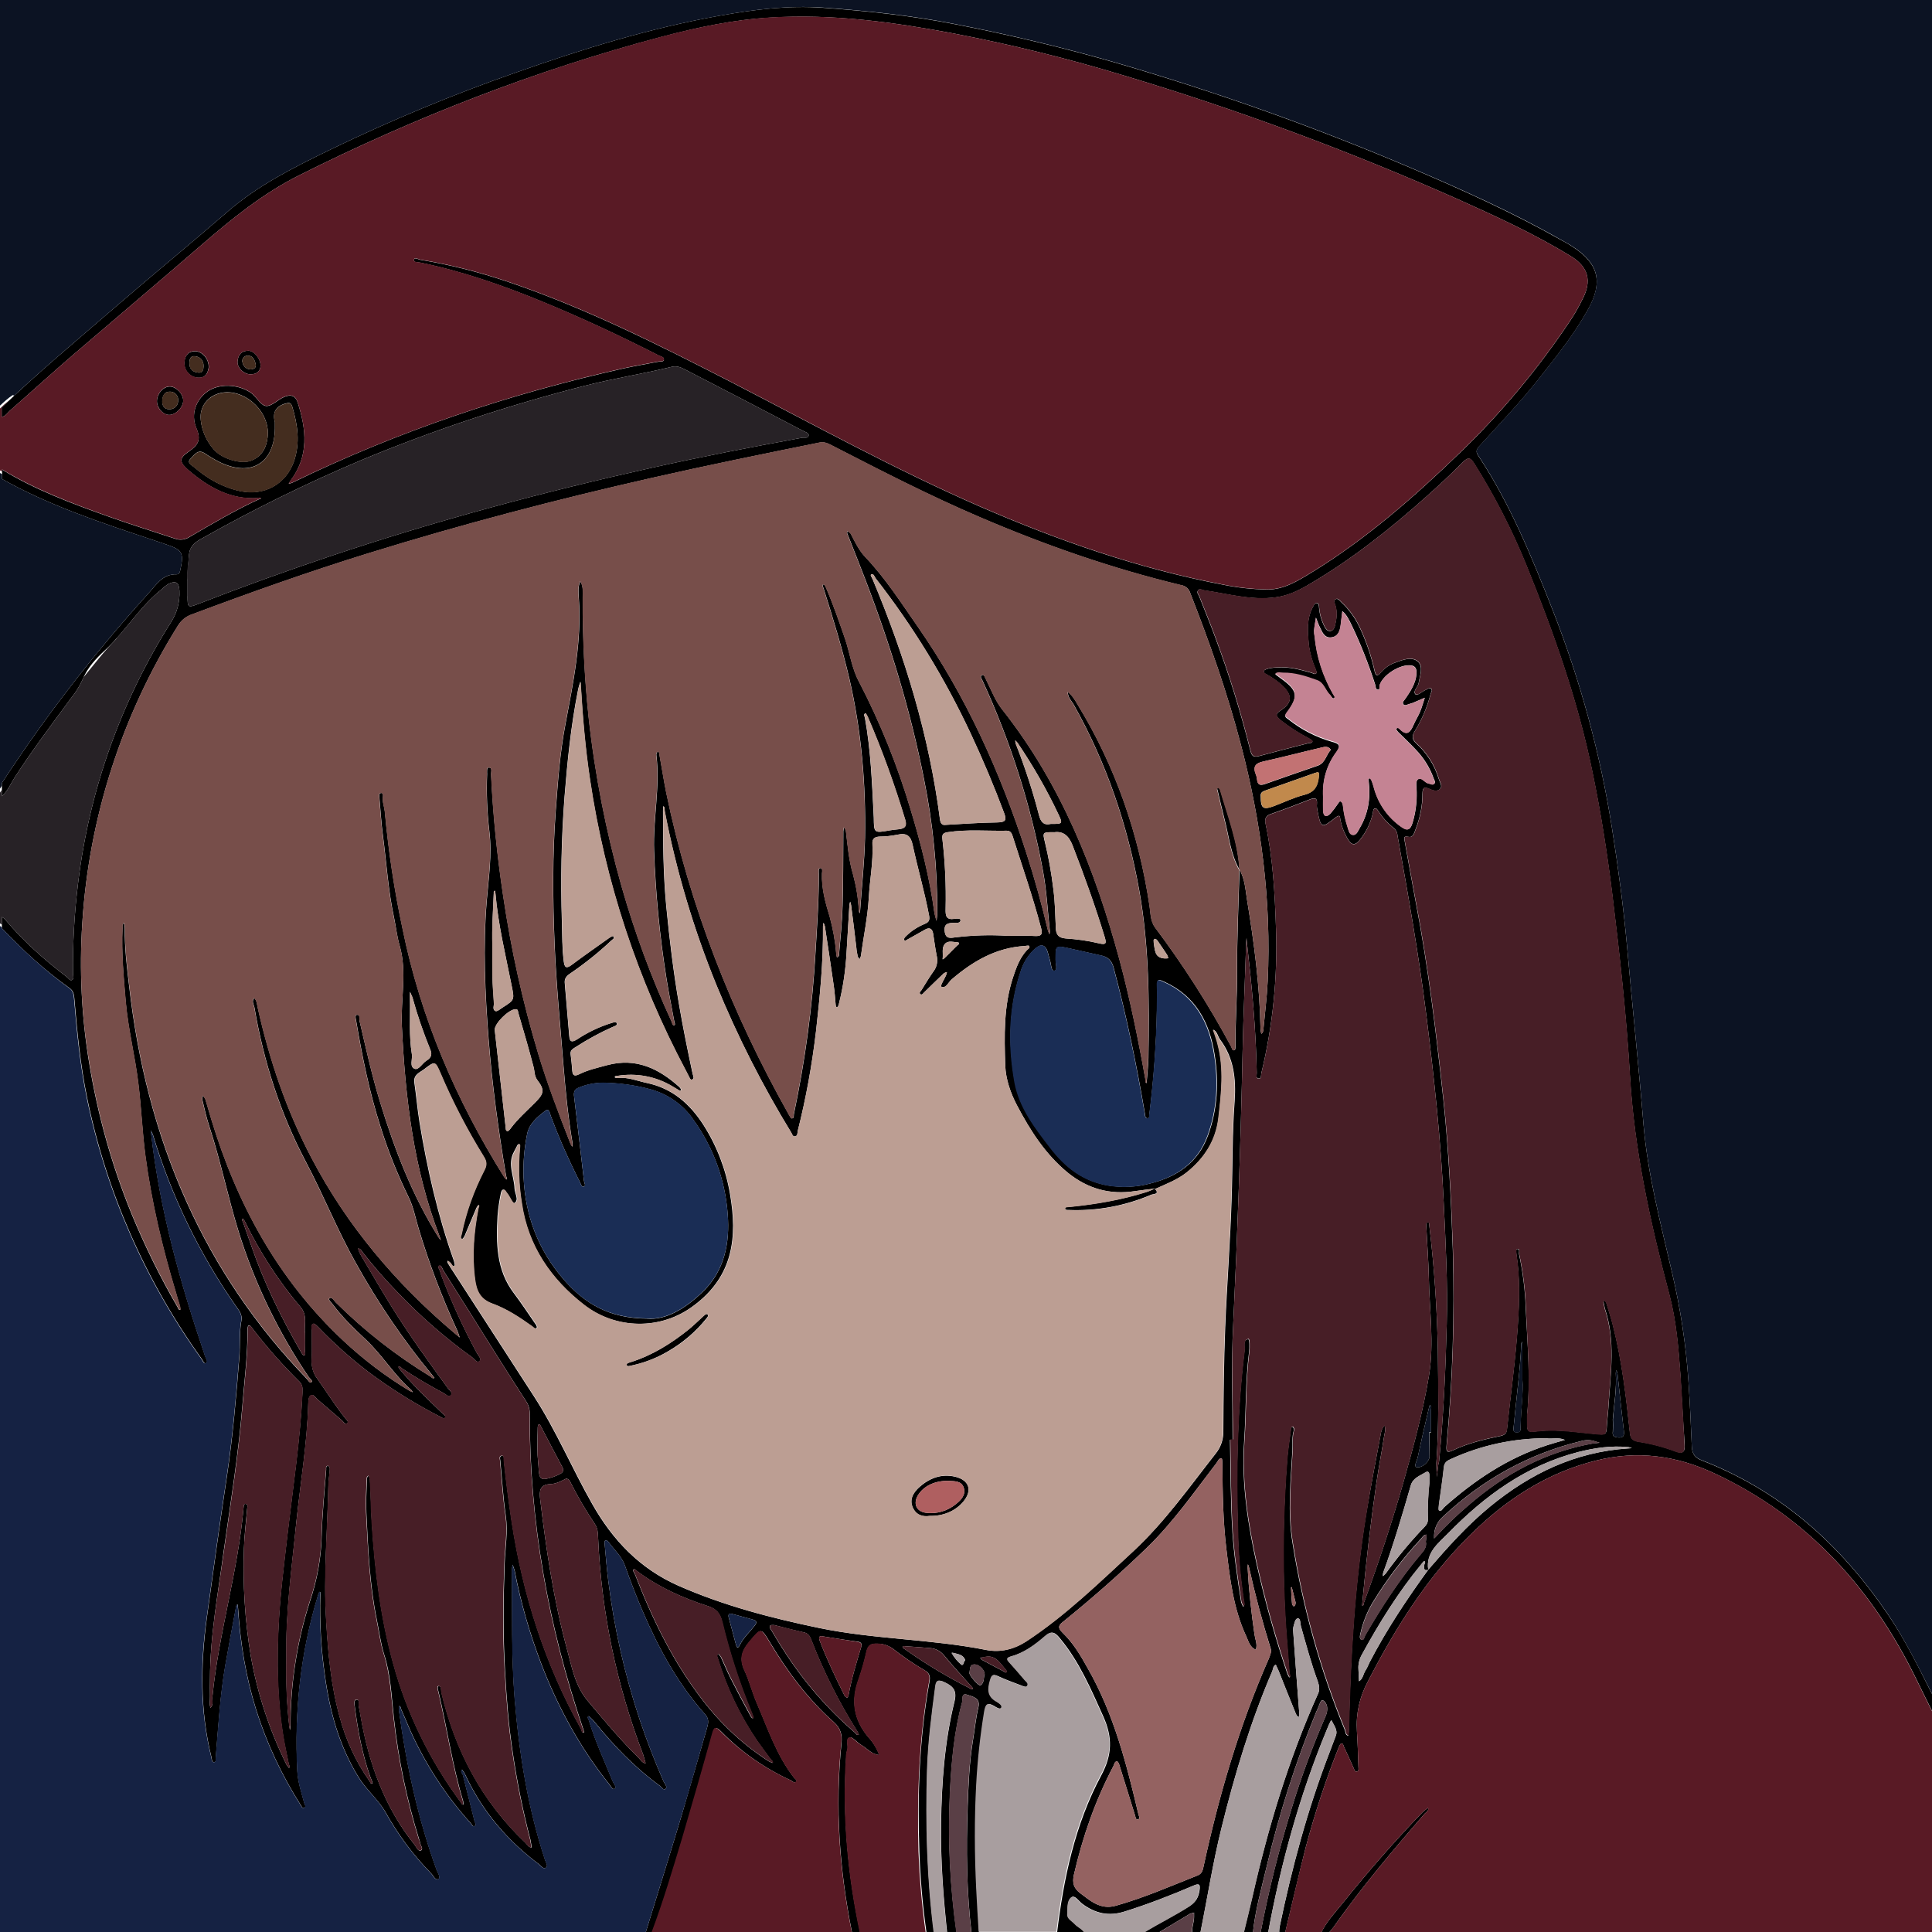 <?xml version="1.0" encoding="utf-8"?>
<!-- Generator: Adobe Illustrator 24.1.0, SVG Export Plug-In . SVG Version: 6.00 Build 0)  -->
<svg version="1.1" baseProfile="tiny" id="图层_1"
	 xmlns="http://www.w3.org/2000/svg" xmlns:xlink="http://www.w3.org/1999/xlink" x="0px" y="0px" viewBox="0 0 1024 1024"
	 xml:space="preserve">
<g id="图层_1_x5F_复制">
	<path d="M342,1025c6.5-21,13-41.9,19.3-62.9c4.6-15.5,9-31,13.5-46.5c0.7-2.5,1-4.6-1-6.9c-14.5-16.2-24.7-35-33.2-54.8
		c-3.4-7.9-6.5-16-9.4-24.2c-1.8-4.9-5.6-8.2-8.5-12.2c-0.4-0.5-1.1-1.2-1.5-1.1c-1.2,0.2-0.7,1.3-0.7,2.1
		c0.6,6.5,1.1,12.9,1.9,19.3c3.1,25.1,8.7,49.8,16.7,73.8c3.7,11,7.9,21.9,12.6,32.6c0.6,1.3,2.3,2.9,1,4c-1,0.9-2.1-1.1-3.1-1.8
		c-13.1-9.6-24.3-21.2-34.5-33.8c-0.5-0.6-1.1-1.3-1.7-1.8s-1.2-1.3-1.4-1.2c-1,0.6-0.1,1.4,0.1,2.1c3.4,11.2,8.3,21.8,12.7,32.5
		c0.5,1.3,2.3,3,1,3.9c-1,0.7-2.2-1.5-3-2.6c-15.4-19.3-27.1-40.7-35.9-63.7c-6.1-16-10.9-32.5-14.1-49.3c-0.3-1.1-0.7-2.2-1.1-3.2
		c-0.2,1.1-0.3,2.1-0.4,3.2c0.3,22.6-0.3,45.2,1.5,67.9c2.4,29.1,7,57.7,16.1,85.4c0.4,1.3,1.8,3.1,0.5,4.1s-2.6-0.9-3.7-1.8
		c-16.8-12.6-30.1-28.2-39-47.3c-0.5-1-1.1-2-1.8-2.9c-1.1,1.2,0.3,2.1,0.5,3c2,8.1,4.1,16.1,6.1,24.2c0.2,0.9,1.3,2.1,0.2,2.7
		s-1.6-0.8-2.2-1.5c-12.3-13.6-22.5-29-30.4-45.6c-2.3-4.8-4.2-9.8-6.4-14.6c-0.3-0.7-0.1-1.7-1.1-1.9c-0.1,0.8-0.1,1.6-0.1,2.5
		c3.9,28.7,10,57,19.9,84.3c0.6,1.6,2.4,4.1,1,4.9c-1.6,1-2.7-1.8-3.9-3c-9.4-9.6-17.5-20.5-24.1-32.3c-3.9-6.8-10.1-11.8-14.3-18.6
		c-10.3-16.6-15.3-35-17.9-54.1c-2-14-2.8-28.2-2.4-42.3c0-0.6,0.6-1.6-0.5-1.9c-0.3,0.6-0.5,1.1-0.7,1.8
		c-9.3,30.4-12.6,61.5-11,93.2c0.3,5.8,2.2,11.4,3.7,17c0.2,0.8,1.3,2-0.2,2.5c-0.9,0.3-1.3-0.9-1.7-1.5c-10-15.7-18-32.7-23.6-50.5
		c-5.5-17.5-8.4-35.5-9.6-53.8c0-0.7-0.2-1.3-0.2-2c-1,0.3-0.8,1.3-1,2c-1.9,10-3.7,19.9-5.5,29.9c-2.8,16.2-3.8,32.7-5.1,49.1
		c-0.1,1,0.2,2.5-0.7,2.6c-1.6,0.2-1.3-1.6-1.6-2.6c-6.1-24.6-5.8-49.4-2.4-74.3c3.4-24.7,6.8-49.4,10.5-74c3.2-21.2,5-42.6,6.7-64
		c0.5-6.5-0.1-13,1.1-19.4c0.4-2.5-0.8-4.5-2.2-6.4C106,665.2,90.9,634.1,81,601.2c-0.3-0.7-0.7-1.4-1.1-2.1
		c0.1,0.8,0.2,1.6,0.3,2.4c4.6,40,15.4,78.6,28.3,116.6c0,0.2,0.1,0.3,0.2,0.5c0.3,1.3,1.9,3,0.5,3.9c-1,0.6-1.7-1.6-2.5-2.6
		c-29.6-41.2-50.3-88.3-60.5-138c-3.6-17.5-5.3-35.1-6.8-52.9c-0.2-2.1-0.6-3.9-2.4-5.2c-13.5-9.6-25-20.3-36-31.8v-6
		c0.6,0.3,1.1,0.7,1.6,1.2c9.7,11.6,20.9,21.5,32.8,30.6c0.9,0.7,1.7,2.2,2.8,1.6s0.6-2.1,0.5-3.2c-0.2-16.1,0.7-32.2,2.7-48.2
		c5.9-49.1,22.7-96.2,49.1-138c3.3-5,4.9-10.9,4.6-16.9c-0.2-4.4-2-5.6-6-3.5c-1.1,0.7-2.2,1.5-3.1,2.5
		c-11.8,9.2-19.4,22.4-30.3,32.5c-4.8,4.4-9.3,9.2-11.8,15.3c-1.7,3.8-3.9,7.3-6.5,10.5C27.3,384.1,17,397.8,7.7,412.2
		c-2.1,3.3-3.6,7.1-6.7,9.8v-7c23.1-35.4,49.1-69,77.5-100.3c4.2-4.6,7.6-10.5,15.1-10.3c1.5,0,1.7-1.2,2-2.4
		c1.9-9,1.1-10.5-7.4-13.4l-7.1-2.4c-27.3-9.1-54.7-18.1-80-32.3v-5c17.5,10.7,36.5,17.8,55.6,24.6c11.9,4.3,24,8,36,12
		c2.6,1,5.5,0.6,7.8-0.9c11.9-6.9,23.8-14,36.4-19.8c0.4-0.2,0.9-0.3,1.4-0.5c-0.4-1-1.1-0.3-1.6-0.3c-14.5,0.9-26-5.6-36.6-14.6
		c-5.1-4.4-5.4-6.4-0.1-10c4.9-3.4,6.8-6.1,4.1-12.4c-3.2-7.6-0.1-15.3,5.9-19.5s15.8-4,22.7,0.5c3.2,2.1,5.4,7,8.4,7.2
		s6.2-3.5,9.8-4.9c3.3-1.3,5.6-0.6,6.8,2.8c4.7,14.4,6.2,28.6-3.8,41.8c-0.3,0.5-0.6,1-0.9,1.5c0.6-0.1,1.2-0.3,1.8-0.5
		c56.2-27.4,115.1-47.1,176.1-60.7c6-1.3,12.1-2.3,18.1-3.5c1.1-0.2,2.8,0.3,2.9-1.2c0.1-1.3-1.6-1.5-2.6-2
		c-20.2-10.3-40.7-19.9-61.6-28.5c-21.1-8.7-42.6-16.2-65-20.8c-1.1-0.2-3.5,0-3.3-1.4c0.3-1.7,2.2-0.3,3.3-0.1
		c15.9,2.6,31.6,6.6,46.9,11.8c41,13.9,79.5,33.3,117.9,53c43.6,22.5,86.6,46.2,131.7,65.9c41.6,18.1,84.3,33,129,41.5
		c7.7,1.6,15.4,2.4,23.3,2.6c9,0.1,16.5-4.7,23.9-9.2c29-17.8,54.4-40.1,78.7-63.6c22-21.2,41.5-44.7,58.4-70.1
		c2.4-3.6,4.5-7.4,6.4-11.3c4.8-9.4,3-16.7-6-22.3c-19.3-11.9-39.9-21.3-60.6-30.6c-57.3-25.4-116-47.2-176-65.2
		c-29.9-9.1-60.3-16.6-91-22.5c-31.9-6-64.1-10.4-96.7-8.4c-19.6,1.1-38.9,5.2-57.9,10.2C284,37.2,220,62.1,158.4,93
		c-19.3,9.7-35.7,23.1-51.9,37.1c-22.3,19.3-44.8,38.3-67.2,57.5c-11.5,9.9-22.7,20.1-34.1,30.1c-1.3,1.2-2.3,2.9-4.3,3.3v-5
		c19-18.3,39.2-35.1,59.1-52.3s40.5-34.1,60.5-51.4c16.4-14.3,35.7-23.8,55-33.2c31.6-15.3,64.1-28.8,97.2-40.4
		c35.8-12.7,72-23.9,109.4-30.5C400,5,417.9,2.8,435.9,4.1c23.7,1.7,47.3,4.2,70.6,8.8c29.2,5.7,58.2,12.6,86.7,20.9
		c52.7,15.4,104.5,33.9,155,55.4c27,11.5,53.7,23.6,79.2,38c2,1.1,4.1,2.2,6,3.5c14,9,16.4,18.9,8.2,33.5
		c-7.4,13.3-16.9,25.1-26.3,37c-9.8,12.4-20.8,23.8-31.4,35.5c-1.8,2-1.5,3.2-0.2,5.1c16.8,25.5,28.2,53.5,39.3,81.7
		c14.7,37.5,25.3,76.4,31.5,116.2c3.2,20.3,5.9,40.7,7.8,61.2c2.8,31.8,6.2,63.5,8.8,95.3c2.3,26.8,9.2,52.7,15.2,78.7
		c4.4,18.8,7.3,37.9,8.6,57.1c0.8,11.6,1.3,23.2,1.8,34.9c0.2,3.8,1.7,5.8,5.4,7.2c19.6,7.6,37.8,18.3,54,31.7
		c17.5,14.5,32,31.4,44.7,50.1c9.5,14,16.7,29.1,24.3,44.1v9c-2.9-5.9-5.9-11.8-8.8-17.8c-23.5-48.6-57.5-86.7-107.2-110.1
		c-20.6-9.7-41.3-12.5-63.5-6.9c-25.8,6.5-47.2,20.5-65.8,38.8c-23.1,22.6-40.1,49.6-54.8,78.2c-4.4,8.1-6.4,17.2-5.8,26.4
		c0.4,6.3,0.6,12.6,0.8,19c0,0.9,0.4,2.2-1,2.4c-0.9,0.1-1.2-1-1.5-1.8c-1.7-3.8-3.4-7.6-5.2-11.4c-0.3-0.7-0.4-1.9-1.4-1.7
		c-0.5,0.1-1,1.2-1.3,1.9c-6.9,17.3-12.7,35-17.5,53c-3.9,15.3-7.4,30.7-11.1,46h-3c0-1.2,0-2.3,0.2-3.5
		c6.5-31.4,14.8-62.3,26.3-92.2c1.2-3.1,2.3-6.2,3.5-9.3s-1-5.4-2.1-7.9c-0.3-0.6-0.6-0.4-2.8,5C688.7,951.9,678.8,988,672,1025h-4
		c4.3-22.7,9.9-45.1,16.8-67.2c5-16.4,11-32.5,17.8-48.2c1.5-3.5,1.1-6.9-1.4-8.4c-1.3-0.8-2.1,3.4-3.2,5.3
		c-0.1,0.3-0.3,0.6-0.4,0.9c-10.9,26.6-19.7,54.1-26.3,82.1c-2.8,11.7-6.1,23.4-7.3,35.5h-5c1.6-6.4,3.2-12.9,4.7-19.3
		c8.4-37,19.3-73.3,34.9-108c1.1-2.4,0.5-4.5-0.2-6.7c-3.5-9.5-6.1-19.3-8.9-29.1c-0.4-1.5-0.1-4.3-1.7-4.1
		c-1.4,0.1-1.8,2.9-2.3,4.6c-0.1,0.7-0.2,1.3-0.1,2c1,14.4,2.1,28.8,3.2,43.2c0.1,0.8,0,1.6,0,2.4c-1.2-0.2-1.5-1.1-1.9-2
		c-3-7.4-6-14.8-8.9-22.2c-0.5-1.2-1.1-2.3-1.6-3.5c-1.4,0.6-1.4,2.1-1.8,3.3c-11.6,26.9-20,54.9-27,83.3
		c-4.6,18.5-7.5,37.4-11.3,56.1h-4c-0.7-3,0.8-5.9,0.8-8.9c0-0.8,0-1.6,0-2.4c-0.8,0.2-1.6,0.4-2.3,0.7c-5.8,3.5-11.7,7-17.5,10.5
		h-8c8.3-5.2,17.2-9.4,25.5-14.7c3.4-2.2,4.7-4.8,5.2-8.4c0.5-3.1-0.3-3.7-3.2-2.4c-11.9,5.1-24,9.8-36.4,13.7
		c-8.4,2.7-15.6,1.1-22.5-4c-1.9-1.4-4-4.9-5.8-3.5c-2.4,1.8-1.9,5.8-2.1,8.9c-0.2,2.5,2.6,3.7,4.1,5.4s4.3,2.6,5.3,5.1h-15
		c3.5-29.2,9.5-57.9,23.5-84c5.9-11,6-20.2,1.1-31.2c-6.6-14.6-12.8-29.3-23.2-41.7c-2.3-2.8-4.1-4-7.5-1c-5.4,4.7-11.2,9-18.3,10.9
		c-2.4,0.7-2,1.7-0.7,3.1c2.8,3.1,5.5,6.2,8.2,9.4c0.7,0.8,2.1,1.7,1.4,2.9s-2.1,0.4-3.2,0c-4.2-1.6-8.4-3.1-12.5-5
		c-2.6-1.2-3.2-0.6-4,2c-1.4,4.7-1.7,8.7,3.3,11.5c1.2,0.7,3.3,2,2.6,3.2s-2.7-0.1-3.8-0.8c-3.5-2.1-4.5-1.2-5.2,2.8
		c-2.1,12.8-3.5,25.7-4.2,38.6c-1,18.5-0.9,36.9,0,55.4c0.5,8,0.9,15.9,1.3,23.9h-4c-2.7-22.4-2.9-44.9-2.1-67.3
		c0.4-11.8,0.9-23.6,2.8-35.3c1-5.9,1.5-11.8,2.9-17.6c1.1-4.8-2.9-5.5-5.8-6.5c-3.5-1.2-2.4,2.3-2.8,3.8
		c-4.3,15.6-5.7,31.8-6.5,47.8c-1.2,25.1,0,50.3,3.6,75.2h-5c-2.1-19.5-3.6-39-3.3-58.6c0.3-21.8,1.9-43.5,7.1-64.6
		c1.4-5.7-0.5-8-5.1-10.2c-3.4-1.6-4.6-1.1-5,2.4c-1.9,14.5-3.8,29-4.3,43.6c-1,29.3-0.1,58.5,3.7,87.5h-4
		c-2.1-14.5-3.4-29-3.9-43.7c-1.1-30.3,0-60.5,5.4-90.5c0.5-2.8-0.3-4.4-2.6-5.7c-5.9-3.4-11.5-7.3-16.9-11.5
		c-2.4-1.7-5.4-2.7-8.4-2.6c-2.9-0.1-4.6,0.7-5.4,3.8c-1.1,5-2.5,10-4.2,14.9c-4.3,11.5-2.7,21.7,5.2,31c2.5,2.7,4.4,5.9,5.7,9.3
		c-4.1-0.3-6.5-3.5-9.7-5.4c-2.1-1.2-4.6-4.4-6-3.9c-2.4,0.8-0.5,4.4-1.3,6.7c-0.4,1.3-0.6,2.6-0.6,3.9c-2,31.6,0.9,62.8,7.6,93.7
		h-4c-0.3-0.4-0.5-0.9-0.6-1.4c-6.6-33-8.9-66.2-5.5-99.7c0.5-4.6-0.4-8.1-4.1-11.4c-13.5-12-24.3-26.4-33.6-41.9
		c-5-8.3-4.8-8.1-11.1-0.6c-3.9,4.6-5.4,9-2.7,14.9c2.7,5.7,4.2,11.9,6.7,17.7c5.8,13.4,10.4,27.4,19.5,39.2c0.6,0.8,2,1.5,1.4,2.3
		c-0.9,1.2-2.1-0.2-3-0.7c-13.7-6.3-26.1-14.9-36.6-25.6c-3-3-3.8-2.9-4.9,1.2c-5.1,18.4-10.4,36.8-15.8,55.2
		c-5.1,17-10.2,34.1-16.5,50.8L342,1025z M757,832c10.2-11.8,20.6-23.5,32.8-33.5c21.3-17.5,45.2-29,73.2-30.8
		c0.6,0,1.3-0.1,1.9-0.2c-0.6-0.2-1.2-0.4-1.8-0.5c-9-0.9-17.9,0.4-26.6,2.6c-27.5,7.1-49.5,23.1-69,43.1
		C762.3,818,755.6,822.9,757,832c-2.7,0.8-2.1-1-2.1-2.5c0-0.7,1-1.5,0-2.1c-0.2-0.1-1.1,1-1.6,1.7c-12.2,14.8-22.3,31.1-31.5,47.9
		c-1.3,2.3-2,5-1.8,7.7c0.1,2.1,0.2,4.3,0.3,6.4c2-1.2,2.2-3.5,3.2-5.3c1-1.5,1.7-3.2,2.5-4.9C735,863.6,745.7,847.6,757,832z
		 M612.1,630c-3.5,0.4-7,0.8-10.4,1.3c-13.4,2.1-25.2-1.2-35.8-9.8c-11.9-9.8-19.9-22.4-26.9-35.7c-3.4-6.5-5.9-13.7-6.2-21
		c-0.5-15.8-0.9-31.7,4.2-47c1.7-5.1,3.5-10.1,7.2-14.1c0.6-0.7,1.9-1.2,1.3-2.3c-0.2-0.4-1.6-0.1-2.4,0
		c-15.2,0.9-27.5,8.1-38.7,17.7c-1.8,1.5-2.9,4.9-5.4,3.9c-0.9-0.4,1.5-3.9,2.4-6c0.2-0.6,0.4-1.2,0.5-1.8c-0.6,0.1-1.2,0.4-1.7,0.7
		c-3.5,3.3-6.9,6.7-10.4,10.1c-0.5,0.5-1.2,1.6-2,0.9s0.1-1.5,0.6-2.1c2-3.2,4-6.6,6.2-9.7c1.9-2.4,2.6-5.5,1.9-8.4
		c-0.8-3.9-1.3-7.9-1.9-11.8c-0.4-2.4-1.6-3.6-4.1-2.3c-3.2,1.8-6.4,3.6-9.6,5.4c-0.5,0.3-1.2,0.9-1.7,0.2c-0.2-0.3,0.2-1.3,0.6-1.6
		c2.9-3,6.4-5.3,10.3-6.9c2.3-0.9,2.8-2.1,2.3-4.6c-2.4-12.6-6-24.9-8.7-37.4c-1-4.7-3.2-6.4-8-5.3c-3.1,0.6-6.3,1-9.4,1
		c-2.7,0.1-4.1,1.1-3.9,3.9c0.5,9.5-1.4,18.9-1.9,28.3c-0.6,10.5-2.8,20.7-4.2,31.1c-0.2,0.6-0.4,1.2-0.7,1.7c-0.4-0.5-0.8-1-1-1.6
		c-0.3-1.5-0.6-2.9-0.7-4.4c-0.9-7.6-1.8-15.1-2.8-22.7c-0.1-0.6-0.3-1.2-0.5-1.8c-0.2,0.6-0.3,1.2-0.4,1.9
		c-0.5,8.3-1,16.6-1.5,24.9c-0.5,9.3-1.8,18.5-4.1,27.5c-0.1,0.6-0.5,1.5-0.9,1.6c-0.8,0-0.7-0.9-0.8-1.5c-0.3-3.3-0.5-6.6-1-9.9
		c-1.5-10.5-3.1-21-4.7-31.5c-0.2-0.6-0.4-1.2-0.7-1.8c-0.2,0.6-0.3,1.2-0.3,1.8c0.2,18.6-1.6,37.2-3.7,55.7
		c-2.1,17.8-5.3,35.5-9.7,52.9c-0.2,1,0.1,2.6-1.5,2.8c-1.2,0.1-1.4-1.2-1.9-2c-15.3-25-28.6-51.2-39.7-78.3
		c-12.1-29.7-21.3-60.6-27.4-92.1c-0.2-0.9,0.3-2-0.8-2.6c0,0.8-0.1,1.7-0.1,2.5c0,16.8,0.1,33.6,1.7,50.4c1.7,17.5,3.8,35,6.8,52.3
		c2.1,12.3,4.6,24.5,7.2,36.7c0.2,1,1.2,2.5-0.4,3c-0.9,0.3-1.3-1.2-1.8-2.1s-0.9-1.8-1.4-2.7c-25.6-48.1-42.8-100.3-50.8-154.2
		c-2.5-16.6-3.9-33.3-4.9-50.1c0-0.6-0.1-1.2-0.2-1.8c-0.2,0.6-0.4,1.2-0.6,1.8c-0.3,1-0.5,1.9-0.7,2.9c-3.7,18.6-5.6,37.4-7.1,56.3
		c-1.7,22.1-2.1,44.2-1.4,66.4c0.2,7,0.1,14,1,20.9c0.4,3.3,1.4,3.9,4.2,1.8c6.5-4.9,13.2-9.5,19.9-14.3c0.6-0.5,2-1.1,2.1-0.9
		c1,1.2-0.4,1.7-1,2.3c-6.7,6.3-13.8,12-21.4,17.2c-1.8,1.2-3.5,2.5-3.3,5.1c0.8,9.4,1.6,18.9,2.4,28.3c0.2,3,1.3,3.6,4.1,1.8
		c5.6-3.7,11.6-6.6,18-8.6c1.1-0.3,2.7-1.1,3.1,0.1s-1.4,1.5-2.4,2c-6.7,3-13.1,6.5-19.3,10.5c-1.4,0.9-3,1.6-2.8,3.7
		c0.4,3,0.7,6,0.9,8.9c0.2,2.7,1.3,3,3.6,1.9c4.8-2.4,10-3.5,15.1-4.9c15.2-4,27.2,1.9,38.1,11.7c0.4,0.4,1,1.3,0.9,1.5
		c-0.5,0.7-1.2,0.2-1.8-0.2c-1-0.6-2-1.2-3-1.8c-8.7-5.2-18.9-7.1-28.9-5.5c-0.6,0.1-1.4-0.1-1.5,0.8c0.4,0.3,0.8,0.4,1.3,0.4
		c5.5-0.7,10.5,1.5,15.7,2.6c13.4,2.8,22.8,11,30,22.2c7.1,11.1,11.9,23.6,14.1,36.6c4,23,1.7,43.6-19.1,59.1
		c-17.3,13.2-41.4,12.9-58.5-0.5c-17.2-13.4-29.5-30.9-32.8-53.7c-1.6-9.7-1.9-19.5-1-29.3c0.1-0.6,0.1-1.8-0.1-1.9
		c-1.1-0.4-1.2,0.7-1.6,1.3c-0.5,0.8-0.9,1.8-1.4,2.7c-3.6,6.5,0.1,12.9,0.3,19.4c0.1,2.7,2.5,6,0,7.7c-1.1,0.7-2.6-3.6-4.2-5.4
		c-0.6-0.7-1-2-2.1-1.6c-0.5,0.2-0.9,1.4-1,2.1c-0.8,3.9-1.4,7.8-1.7,11.8c-0.8,14.4-0.7,28.7,8.7,41c3.9,5.2,7.5,10.6,11.2,16
		c0.5,0.6,1.1,1.8,0.9,2.1c-1,1.2-1.8-0.1-2.5-0.6c-6.7-4.8-13.5-9.3-21.2-12.1c-6.4-2.3-8.4-6.7-9.1-12.8
		c-1.7-12.7-0.6-25.2,1.8-37.7c0.1-0.6,0.7-1.2,0.1-1.8c-0.4,0.5-0.8,1-1.1,1.6c-2.1,4.9-4.1,9.8-6.2,14.7c-0.3,0.7-1.2,1.9-1.4,1.8
		c-1.3-0.5-0.5-1.6-0.3-2.5c2.4-11.8,6.5-23.1,12-33.8c1.4-2.6,1.5-4.6-0.2-7.3c-8.8-14.2-16.5-29-23-44.3c-2.8-6.5-2.9-6.5-8.6-2.1
		c-2.4,1.8-5.8,2.9-5.2,7.1c1,6.9,1.6,13.9,2.7,20.8c4.1,25,9.7,49.6,18.2,73.5c0.3,0.9,0.7,2.5,0.4,2.7c-1.2,0.7-1.5-0.7-2.1-1.4
		c-0.5-0.4-1-0.9-1.5-1.2c-0.6,0.9,0.3,1.5,0.6,2.2c0.6,1,1.2,2,1.9,3c14.4,22.2,28.8,44.4,43.2,66.7c11.8,18.2,20.2,38.3,30.9,57.1
		c10.8,19.1,25.2,34.2,45.5,43.2c24,10.6,49.3,17.2,74.9,22.5c29.1,6,59.1,5.8,88.3,11.6c7.6,1.5,14.8-0.3,21.4-4.6
		c20.8-13.7,38.6-31.1,56.8-47.9c16.6-15.3,29.6-33.8,43.5-51.5c2.7-3.3,4.2-7.5,4.1-11.8c0.1-18.3,0.3-36.7,1-55
		c0.9-22.8,2.7-45.5,3.4-68.2c0.6-17.3,0.3-34.7,1.6-51.9c0.8-11.8-0.4-22.9-7.7-32.6c-1.3-1.7-1.4-4.3-3.7-5.3c0.7,2,1.4,4,2,6
		c0.2,0.6,0.3,1.3,0.5,1.9c3.4,12.9,1.9,25.8,0.4,38.7c-1.4,12.2-7.5,21.5-16.8,29c-5,4-11,6.2-16.7,8.8L612.1,630z M657,461
		c2.9,5,3.1,10.8,4,16.2c3.7,22.6,6.7,45.4,7.1,68.4c0.1,0.8,0.2,1.5,0.4,2.3c0.9-0.4,1-1.3,1.1-2.1c0.8-8.6,1.9-17.2,2.3-25.8
		c2-42.4-3.4-84-14.1-124.9c-7.2-27.6-16.6-54.4-27-80.9c-0.7-2.2-2.6-3.8-5-4.1c-36.5-8.8-71.8-21.1-106.3-35.9
		c-26.7-11.4-52.4-24.6-78.2-37.9c-2.2-1.1-4.2-2.3-7-1.7c-29.6,6-59.2,12-88.7,18.7c-50.8,11.5-101.1,24.7-150.8,40.1
		c-31.3,9.7-62.2,20.7-92.9,32.2c-3.1,1-5.8,3.1-7.5,5.9c-29.8,47.6-47.3,101.9-50.8,158c-1.6,24.6-0.4,49.3,3.6,73.6
		c4.5,27.6,12,54.6,22.6,80.5c7,16.9,15.1,33.4,24.3,49.2c0.3,0.6,0.4,1.6,1.5,1.4c0-0.6-0.1-1.2-0.2-1.8c-0.7-2.2-1.4-4.5-2-6.7
		c-7.3-24.1-13.1-48.5-16.4-73.4c-1.6-12.3-2.1-24.8-3.6-37.2c-1.7-14.8-5.5-29.3-6.8-44.3c-1.1-13-2.3-25.9-1.7-38.9
		c0-0.9-0.2-2,0.7-2.7c0.3,0.9,0.5,1.9,0.5,2.9c-0.1,10.2,1.1,20.3,2.3,30.3c4.5,39.7,14,78.2,30.5,114.7
		c15.6,34.7,37.2,66.4,63.7,93.7c0.7,0.8,1.6,2.5,2.5,1.8s-0.8-1.9-1.4-2.7c-16.1-23.7-28.7-49.7-37.2-77.1
		c-5.7-18.4-9.5-37.4-15.5-55.7c-1.5-4.6-2.6-9.3-3.7-14c-0.1-0.8,0-1.6,0.3-2.4c0.5,0.6,1,1.3,1.3,2c1.1,3.5,2,7,3.1,10.5
		c13.6,45,35.4,85,70,117.4c10.7,10,22.4,18.9,35,26.5c0.5,0.3,1.1,0.5,1.7,0.8c-0.1-0.4-0.3-0.8-0.6-1.1c-9.2-8-15.5-18.7-24.4-27
		c-6.1-5.7-12.1-11.5-17.1-18.2c-0.8-1.1-2.9-2.8-1.9-3.5c1.1-1,2.3,1.2,3.3,2.2c15.1,15,32,28.2,50.2,39.3c0.6,0.4,1.1,1.3,2.1,0.7
		c-0.4-0.5-0.8-1-1.2-1.5c-15.4-18.6-29-38.7-40.7-59.8c-9.7-17.3-17-35.8-26.3-53.3c-13.5-25.6-22.3-53-27.2-81.6
		c-0.3-1.6-1.7-3.4-0.1-5.1c1.4,1.4,1.4,3.2,1.8,5c6.2,27.7,15.2,54.4,28.5,79.7c18.9,36.1,44.7,66.5,75.6,92.7c1,0.8,2,1.7,3,2.5
		c-0.5-1.4-0.9-2.8-1.5-4.1c-8-17.4-14.8-35.3-20.3-53.7c-1.7-5.6-2.7-11.3-5.3-16.6c-6-12.3-11.1-25-15.1-38
		c-5.8-18.1-9.5-36.7-12.7-55.4c-0.2-1.1-0.8-3,0.3-3.2c2-0.3,1.2,1.8,1.4,2.9c3.4,14.6,6.6,29.2,11,43.5
		c7.6,24.9,16.9,49.1,30.8,71.3c0.4,0.6,0.9,1.2,1.4,1.8c-0.2-0.6-0.4-1.2-0.6-1.8c-13.9-36-18.3-73.6-20.1-111.8
		c-0.7-14.2,2.9-28.6-1.2-42.7c-1.4-4.8-1.9-9.8-2.9-14.6c-3.1-14.3-4-29-5.9-43.5c-0.9-6.7-1.3-13.5-1.9-20.3
		c-0.1-0.9-0.4-2.3,1-2.4c1,0,1,1.2,0.9,2c-0.4,2.7,0.7,5.2,1,7.9c1.9,20.8,5,41.6,9.4,62.1c9.6,47.2,28.3,90.7,53.8,131.5
		c0.4,0.5,0.8,1,1.2,1.4c0.6-0.7,0-1.2-0.1-1.8c-4.1-24.1-7.4-48.3-9.3-72.6s-3-48.8-1-73.3c1-12.2,2.9-24.4,1.4-36.8
		c-1.2-10.1-1.6-20.3-1.2-30.4c0-1.3-0.3-3.5,0.9-3.5c2,0,1.2,2.3,1.2,3.5c1,21.6,3.2,43.1,6.4,64.4c4.2,28.5,10.4,56.6,18.7,84.1
		c4.9,16.1,10.9,31.8,17,47.4c0.3,0.6,0.6,1.1,1,1.6c0.1-0.6,0.2-1.2,0.1-1.8c-2.3-13.6-3.7-27.3-4.8-41
		c-1.7-21.4-3.8-42.7-4.7-64.1c-1-23.8-1.2-47.6,0.6-71.4c1.1-15.1,2.2-30.2,5-45c4.2-22.4,8.9-44.7,7.2-67.7
		c-0.2-2.9-0.5-5.9,0.8-8.7c1.7,2.7,1.3,5.7,1.3,8.7c-0.1,21.1,0.9,42.2,3.1,63.2c3.3,30.4,9.2,60.5,17.5,89.9
		c7,24.5,15.8,48.4,26.5,71.6c0.3,0.7,0.4,2.1,1.3,1.9s0.2-1.4,0.1-2.1c-1.4-7.5-2.9-15-4.1-22.5c-3.6-22.5-5.8-45.2-6.6-67.9
		c-0.6-17,3.3-33.8,1.2-50.8c-0.1-0.5,0.4-1.6,0.6-1.6c1.2-0.1,1,1,1.1,1.8c1.2,6.5,2.2,13.1,3.5,19.6
		c12.5,60.5,34.9,117.3,65.1,171c0.4,0.7,1,1.9,1.5,1.9c1.4-0.1,0.9-1.5,1.1-2.3c6-28.5,9.9-57.3,11.5-86.4
		c0.8-13.6,1.8-27.2,1.7-40.9c0-1.1-0.3-3,0.7-3.1c1.5-0.1,1.1,1.8,1,2.8c-0.3,8,1.8,15.5,4.1,23c1.7,6.3,2.9,12.7,3.4,19.1
		c0.1,0.8,0.2,1.6,0.4,2.4c1.4-0.3,1.1-1.5,1.2-2.4c0.7-8.3,1.6-16.6,1.8-24.9c0.4-13.2,0.3-26.3,0.4-39.5c0.1-0.8,0.2-1.5,0.4-2.2
		c0.4,0.7,0.8,1.4,1,2.2c0.9,7.6,1.5,15.2,3.7,22.6c1.7,6.3,2.8,12.7,3.1,19.2c0.1,0.6,0.2,1.1,0.4,1.7c0.2-0.5,0.3-0.9,0.3-1.4
		c0.9-12.9,2.3-25.9,2.6-38.8c0.5-28.4-1.9-56.5-8.3-84.2c-3.8-16.2-8.7-32.1-13.7-48c-0.2-0.7-1-1.5,0.1-2c0.1-0.1,0.9,0.9,1.1,1.5
		c3.9,9,7.1,18.3,10.3,27.6c2.5,7.4,3.5,15.4,7.2,22.3c11.4,21.9,20.6,44.8,27.6,68.4c5.4,17.8,10,35.9,12.5,54.4
		c0.3,1.4,0.7,2.9,1.1,4.2c0.1-1.4,0.4-2.8,0.4-4.2c0.1-23.8-2.3-47.5-7-70.8c-7.1-36.1-17.8-71.2-31-105.6
		c-3-7.9-6.2-15.8-9.3-23.7c-0.3-0.7-0.8-1.5-0.2-2.3c0.6,0.5,1.4,0.9,1.7,1.5c2.2,4.3,4.3,8.7,7.6,12.2
		c10.7,11.2,19.1,24.4,27.9,37C512.1,369,530.3,409.4,544,452c4.4,13.6,8.2,27.4,11.5,41.3c0.2,0.6,0.4,1.2,0.7,1.9
		c0.2-0.5,0.3-1,0.3-1.5c-1.2-10.7-1.7-21.5-3.7-32.2c-6.4-34.7-17.2-68.5-31.9-100.5c-0.4-1-1.7-2.4-0.5-3.1s1.7,1.2,2.2,2.2
		c2.7,5.3,4.8,11.1,8.5,15.8c31.2,39.4,49.3,84.9,62.3,132.9c5.6,20.9,9.9,42,13.7,63.3c0.1,0.7-0.4,1.5,0.6,2
		c0.1-0.7,0.1-1.3,0.2-2c0.3-3.8,0.7-7.6,0.8-11.4c0.5-29.8,0.4-59.5-4.9-89c-6.2-34.5-17.3-67.2-34.5-97.9c-1.2-2.2-3.4-4.1-3.3-7
		c2.3,1.7,3.7,4.1,5.1,6.5c20.2,33,32.5,68.7,38.2,106.9c0.6,3.9,0.4,8,3,11.5c15,20,28.5,41.1,40.3,63.1c0.4,0.8,0.5,2.3,1.8,1.8
		c0.4-0.2,0.5-1.8,0.5-2.7c-0.2-12.8,0.9-25.7,0.8-38.5C655.6,497,656.5,479,657,461L657,461z M809.4,750v3c0,6.1,0,6.2,6.1,5.5
		c10.9-1.2,21.6,0.9,32.3,1.7c3.2,0.3,3.6-0.5,3.8-3.2c0.2-4.2,0.8-8.3,1-12.4c1.1-17,3.7-34.1-1.9-50.9c-0.2-0.8-0.4-1.6-0.5-2.4
		c-0.2-0.8-0.7-1.6,0.3-2c0.5,0.4,0.8,0.9,1,1.5c1.2,4,2.5,7.9,3.5,12c4.7,18.6,6.9,37.6,8.9,56.6c0.3,3.2,1.7,4.2,4.5,4.7
		c6.6,1,13.1,2.7,19.3,5c4.5,1.8,5.5,0.4,5.2-4c-0.9-12.3-1.5-24.6-2.3-36.9c-1-14.1-2.2-28.2-5.8-41.9
		c-10.1-38.1-18.6-76.5-20.9-116c-1.9-32-5.4-63.9-9.3-95.7c-2.7-21.9-6.1-43.7-10.6-65.4c-7.7-37.8-20.6-74-35-109.6
		c-7.6-18.7-16.8-36.6-27.5-53.7c-1.9-3.1-3.2-4-6.2-0.9c-6.2,6.3-12.7,12.3-19.3,18.2c-19.1,17.1-39.2,33-61.4,46.1
		c-5.7,3.4-11.5,6.4-18.4,7.3c-13,1.8-25.4-1.9-38-3.7c-1.1-0.1-2.3-1.2-3.2,0s0.2,2.2,0.6,3.2c2.9,7.5,6,14.8,8.7,22.3
		c7.2,19.3,13.3,39.1,18.3,59.1c0.7,2.6,1.3,4.2,4.5,3.3c8.8-2.4,17.7-4.6,26.5-6.9c0.8-0.2,2,0.1,2-1c0-0.5-1.1-1.1-1.8-1.5
		c-5.3-2.7-10.4-6-15.1-9.7c-2.8-2.3-2.7-3.4,0.3-5.3c5.8-3.8,6-7.6,1.1-12.6c-2.4-2.3-5.1-4.2-8-5.9c-0.9-0.6-2.6-1-2.2-2.3
		c0.2-0.7,1.9-1.1,3-1.4c1.3-0.2,2.7-0.4,4-0.4c6.2-0.5,12.2,1.1,18.1,2.8c0.9,0.2,1.9,1.2,2.7,0.2c0.3-0.4-0.2-1.5-0.5-2.3
		c-1.7-3.9-2.9-8.1-3.5-12.4c-0.6-7-1.4-14,2.2-20.5c0.5-0.8,0.8-2,2-1.9s1.1,1.5,1.2,2.4c0.3,3.7,1.4,7.2,3.1,10.4
		c0.6,1,1.4,2,2.7,2c1.5-0.1,2.2-1.3,2.6-2.7c0.9-3.6,1.4-7.2,0.3-10.8c-0.3-1-1.2-2.6-0.1-3.3c1.4-0.9,2.4,0.8,3.3,1.6
		c3.9,3.6,7.1,8,9.4,12.8c3.5,7.3,6.2,15.1,8,23c0.5,2.3,1.1,4.3,3.7,1.1c2-2.3,4.5-4,7.4-5c4-1.5,8.7-3.3,11.9-0.6
		s1.1,7.5,0.5,11.4c-0.3,2.2-3.3,4.3-1.7,6c1,1,3.6-1.6,5.6-2.4c0.9-0.4,1.8-1.3,2.7-0.5s-0.1,1.9-0.3,2.8
		c-1.8,6.9-4.6,13.6-8.4,19.7c-1.6,2.6-1.4,4.3,0.8,6.4c5.6,5,9.7,11.5,11.9,18.7c0.5,1.8,2.3,3.9,0.7,5.5s-3.9,0.7-5.7-0.1
		c-3.1-1.4-3.5-0.2-3.6,2.6c0,6.5-1.3,12.9-3.7,19c-0.7,1.7-1.1,4.4-3.8,3.8s-2.2,0.8-1.9,2.4c1.9,10.6,3.8,21.2,5.8,31.9
		c6.7,34.8,10.9,69.9,14.7,105.1c2.8,26.5,4.1,53.1,5,79.7c1,34.5-0.1,69-3.3,103.3c-0.3,3.4,0.1,4.4,3.4,2.8
		c8-3.8,16.6-5.8,25.2-7.6c2.2-0.5,3.2-1.3,3.4-3.5c2-18.7,4.6-37.3,5.8-56c0.8-12.3,1.1-24.6-0.8-36.9c-0.1-1-0.3-2.7,0.4-2.7
		c1.7,0,0.8,1.7,1,2.7c2.1,9.8,3.3,19.7,3.6,29.7C809.6,712.8,811.3,731.4,809.4,750z M653.3,763.1h-1.4c0.3,16.3,0.3,32.6,1.3,48.9
		c0.8,12.5,2.7,24.8,4.6,37.1c0.3,0.9,0.6,1.7,1.1,2.5c1-0.8,0.5-1.8,0.4-2.7c-1.9-12.3-3-24.7-3.2-37.2c-1-32-0.4-63.9,3.5-95.7
		c0.3-2.2-1.1-5.6,1.9-6.2c0.8-0.2,0.8,4.5,0.5,6.9c-2,15.7-1.5,31.6-2.6,47.3c-1.5,22.2,2,44.1,6.8,65.8
		c4.4,19.5,9.8,38.7,16.2,57.6c0.3,0.6,0.6,1.2,0.9,1.7c1-0.6,0.2-1.3,0.1-2c-0.8-12-2-23.9-2.5-35.8c-1.2-26.3-0.7-52.6,1.4-78.8
		c0.4-4.8,1.2-9.5,1.8-14.3c0.1-0.7-0.2-1.9,1.1-1.8c0.2,0,0.7,1.2,0.6,1.6c-1.2,3.4-0.6,7-0.8,10.4c-0.9,16.6-2.7,33.1,0.1,49.7
		c5.4,33.9,14.6,67,27.6,98.7c0.5,1.1,0.2,2.8,1.9,3.2c0.1-1.1,0.3-2.3,0.3-3.4c0.9-38.3,3-76.4,9.2-114.2c2.3-13.9,5-27.8,7.6-41.7
		c0.3-1.9,0.7-3.7,2.1-5.2c0.9,2,0.1,3.9-0.2,5.8c-1.3,8.5-3,17-4.2,25.5c-3,20.7-5.4,41.5-7.3,62.3c0,0.6-0.1,1.3-0.2,1.9
		c1.3,0,0.8-1.2,1.1-1.8c7.8-21.2,14.9-42.7,21.1-64.5c5.2-18.4,10.2-36.9,13.3-55.7c2.8-17.3,0.2-34.9-0.1-52.3
		c-0.2-8.8-0.9-17.6-1.3-26.4c0-0.9-0.4-2.3,0.8-2.5c0.9-0.1,0.7,1.3,0.8,2.1c2.6,22,4.1,44,4.5,66.1c0.2,19.8,0.6,39.6-0.8,59.5
		c0,2.4,0.1,4.9,0.3,7.3c0.2-2.1,0.4-4.2,0.7-6.4c0.1-0.8,0.5-1.6,0.5-2.4c2.3-24,3.4-48.1,4-72.2c0.6-21.5-0.6-42.9-1.6-64.4
		c-1.5-33.2-5.1-66.2-9.2-99.2c-4-32-9.6-63.7-15.3-95.4c-0.1-1.7-1-3.2-2.3-4.2c-2.9-2.3-5.4-5-7.4-8.1c-0.6-0.8-1.3-2.1-1.9-2.1
		c-1.4,0.1-1.3,1.6-1.5,2.7c-1.2,5.2-3.6,10.1-7,14.2c-2.2,2.7-4.1,2.9-6.1-0.4s-3.4-6.9-4.1-10.6c-0.2-0.8,0.1-3-2.3-1.2
		c-7.8,6.2-8,6-9.9-3.9c-0.2-1-0.3-2-0.2-3c0.3-3.3-1-3.6-3.8-2.5c-6.8,2.7-13.7,5.3-20.6,7.7c-2.8,1-3.4,2.6-2.8,5.3
		c3.9,18.3,4.9,36.9,5.5,55.5c0.9,25.8-1.7,51.6-7.8,76.7c-0.2,1,0.2,2.8-1.4,2.7s-1-1.8-1-2.9c-0.4-23.1-2.6-46.1-5.2-69.1
		c-0.1-0.8-0.2-1.6-0.2-2.5c-0.1,0.8-0.2,1.5-0.2,2.2c-0.6,19.3-1.5,38.6-1.9,57.9c-1,48.4-2.7,96.9-5,145.2
		C652.5,722.8,653.3,743,653.3,763.1z M151.8,878.8c-0.3,12,0.2,24,1.5,35.9c0.1,0.8,0.3,1.5,0.4,2.3c0.1-0.8,0.2-1.6,0.3-2.4
		c0-22.5,3.5-44.8,10.4-66.2c3.7-11,5.8-22.5,6.1-34.1c0.3-11.8,1.5-23.5,2.4-35.3c0-0.8-0.2-1.9,0.8-2s1.2,1.1,1.1,1.9
		c-0.1,2.5-0.6,5-0.7,7.4c-0.5,24.3-2.7,48.5-1.2,72.8c1,17.1,2.5,34.1,7.1,50.7c3.2,12.3,8.6,23.9,15.9,34.3
		c0.4,0.5,0.5,1.7,1.6,1.2c-0.1-0.6-0.2-1.2-0.5-1.7c-0.3-0.8-0.6-1.5-0.9-2.3c-4.1-11.8-6.4-24.1-8-36.5c-0.2-1.4-0.6-3.9,0.9-3.9
		c1.9-0.1,0.9,2.3,1.2,3.6c0.4,1.8,0.7,3.6,1,5.4c4.3,24.8,12.6,47.9,28.5,67.8c1,1.3,2,3.8,3.4,3.1c1.6-0.8-0.4-2.8-0.5-4.4
		c-0.1-0.5-0.2-1-0.4-1.4c-6.5-20.9-11-42.5-13.4-64.3c-1.3-11.4-1.6-22.8-5.2-33.9c-1.9-6-2.6-12.3-3.9-18.5
		c-3.8-18.7-4.6-37.6-5.5-56.5c-0.3-5.8,0.1-11.7,0.3-17.5c0-0.8,0-1.7,1-2.1c0.3,0.7,0.5,1.5,0.6,2.2c0.5,7.6,0.5,15.3,1,22.9
		c1.6,25.1,4.6,50,11.3,74.3c7.2,26.4,19.3,51.2,35.6,73.3c0.5,0.6,0.6,1.6,1.6,1.6c0-0.6,0-1.3-0.1-1.9
		c-5.7-18.8-8.4-38.2-12.9-57.3c-0.3-1.3-1.1-3.5-0.1-3.6c1.7-0.1,1.2,2.3,1.5,3.5c7.3,30.7,21.4,57.6,44.5,79.5
		c1,1,1.6,2.5,3.3,2.5c-0.2-1.3-0.3-2.6-0.6-3.9c-4-15.3-7.1-30.7-9.4-46.3c-2.2-14.3-3.3-28.7-4.1-43.2
		c-1.1-19.1-0.9-38.3-0.2-57.4c0.3-8.3,1.8-16.5,0.6-24.9c-1.4-9.7-2-19.5-2.9-29.2c-0.1-1-0.7-2.7,1.1-2.7c1,0,0.7,1.6,0.8,2.6
		c1.1,10.7,2.5,21.4,4.1,32.1c5.9,38.9,17.6,75.7,36.8,110.1c0.4,0.7,0.2,2.1,1.6,1.9c-0.2-0.8-0.3-1.6-0.6-2.3
		c-18.3-54.2-28.4-109.7-28.2-166.9c0-2.3-0.7-4.6-2-6.5c-5.5-8.5-11-17.1-16.4-25.7c-9.1-14.5-18.2-29-27.4-43.5
		c-0.6-1-1-3.1-2.3-2.5c-1,0.4,0.3,2,0.6,3.1c0.2,0.6,0.4,1.3,0.6,1.9c5.4,14.2,11.7,28,18.9,41.3c0.8,1.4,2.7,3.2,1.3,4.3
		s-2.7-1.3-4-2.2c-14.3-10.3-27.7-22-39.8-34.8c-6.4-6.5-12.4-13.5-18-20.7c-0.6-0.8-1.1-2-2.5-2.1c0.3,1.1,0.7,2.1,1.2,3.1
		c5.3,9,10.6,18.1,16.1,27c9.4,15.2,19.8,29.6,30.3,44c0.8,1.1,2.8,2.4,1.6,3.7s-2.7-0.5-4-1.2c-7.5-4-14.8-8.3-21.9-13
		c-0.6-0.4-1-1.4-2-0.8c0.4,0.5,0.7,1.1,1.1,1.6c6.9,8.4,14.8,15.8,22.6,23.3c0.6,0.5,1.6,1.2,1.1,2s-1.5,0.1-2.2-0.3
		c-13.7-7-26.7-15.1-38.9-24.3c-9.1-7-17.7-14.7-25.7-23c-0.9-0.9-2.4-2.5-3-2.2c-1.6,0.7-0.8,2.6-0.8,4c-0.1,5,0.2,10-0.1,15
		c-0.2,3.7,0.8,7.3,3,10.2c4.9,6.9,9.4,14.1,14.7,20.8c0.6,0.8,2.2,1.9,1.1,2.8s-1.9-0.8-2.7-1.5c-4.3-3.7-8.6-7.4-12.9-11.1
		c-1.1-0.9-2.1-2.9-3.5-2.3s-1.4,2.8-1.5,4.4c-0.6,21.3-4.2,42.3-6.4,63.4C154.7,831,151.3,854.7,151.8,878.8z M673.7,875.5
		c0-0.5,0-1-0.1-1.4c-4.5-14.4-8.4-29-11.7-43.8c-0.1-0.4-0.3-0.8-0.5-1.2c-0.1,0.7-0.1,1.3-0.1,2c0.6,11.8,1.9,23.5,3.6,35.2
		c0.4,2.7,1.7,5.3,0.7,8.1c-3.1-1.3-3.8-4.3-5-7c-6.9-14.7-8.7-30.6-10.6-46.4c-1.8-14.9-2-29.9-2.1-44.8c0-1.1-0.1-3.2-0.4-3.2
		c-1.6-0.2-1.9,1.4-2.7,2.4c-11.9,15.4-23,31.5-37.1,45.1s-28.6,26.4-43.8,38.7c-2.7,2.1-3.7,3.3-0.6,6.3c5.5,5.3,9.5,12,13.2,18.7
		c13.8,24.1,20.6,50.7,26.9,77.5c0.2,0.9,1.1,2.2-0.2,2.6s-1.3-1.2-1.6-2.1c-2.7-8.6-5.3-17.2-8-25.7c-0.3-1.1-0.8-2.8-1.5-2.9
		c-1.3-0.2-1.5,1.5-2,2.5c-9.6,18.2-16.3,37.5-20.9,57.5c-1,4.4-0.1,7.2,3.3,9.8c5.6,4.2,10.8,8.9,18.8,6.7
		c15-4.2,29.1-10.4,43.5-16.1c2.1-0.8,2.7-2.6,3.1-4.7c8.2-37.8,19-74.8,34.6-110.2C673.1,877.7,673.4,876.4,673.7,875.5z
		 M99.4,308.2v7.8c0,6,0.2,6.2,5.7,4.1c23.1-9,46.4-17.4,69.9-25.3c56-18.8,113-34.1,170.6-46.9c26.4-5.9,53-11,79.6-15.9
		c1.2-0.2,3.2,0.5,3.4-1.2c0.2-1.4-1.8-1.8-2.9-2.4c-21-11-41.9-21.9-62.9-32.7c-2.1-1.1-4.3-1.9-6.7-1.3
		c-15.5,3.8-31.2,6.2-46.7,10.2c-40.3,10.3-79.8,23.4-118.2,39.4c-29.1,12.3-57.5,26.3-85.1,41.9c-3.2,1.8-5.6,4.1-5.9,8
		C99.9,299.2,99,304.3,99.4,308.2z M342.8,698.9c10.4,1,20.9-5.7,29.8-14.3c11.4-11.1,14.3-25.8,13.1-41
		c-1.3-18.1-7.6-35.4-18.2-50.1c-5.3-7.8-13.2-13.4-22.3-16c-8.3-2.3-16.9-3.5-25.5-3.6c-4.5,0-8.9,0.9-13,2.6
		c-2.4,0.9-2.7,2.6-2.4,4.8c1.8,14.8,3.5,29.7,5.2,44.5c0.1,1.1,1.2,2.7,0,3.1s-1.6-1.3-2.1-2.3c-0.6-1.2-1.2-2.4-1.8-3.6
		c-5.1-10.3-9.7-20.8-13.7-31.6c-0.5-1.2-0.7-4.2-2.8-2.7c-4.2,3.2-8.6,6.8-9.7,12.3c-1.5,7.5-2.2,15.2-1.9,22.9
		c0.9,20.4,7.7,38.6,21.3,54.3C309.8,690.8,322.7,698.7,342.8,698.9z M613.2,534.4c-0.3,18.8-1.7,37.6-4,56.2
		c-0.1,0.8,0.1,2.1-0.8,2.1c-1.6,0-1.4-1.6-1.6-2.7c-4.4-25.9-9.7-51.6-16.5-77c-1.1-4.1-3.2-5.9-6.9-6.6c-5.5-1.2-11-2.5-16.5-3.7
		c-7.5-1.6-7.4-1.6-7.4,6c0,2.1,1.1,5.6-0.6,5.8c-1.8,0.3-1.7-3.3-2.3-5.2c-0.5-1.6-0.8-3.2-1.3-4.8c-1.2-3.8-3.6-4.4-6.6-1.7
		c-3.3,2.9-5.7,6.6-7.2,10.6c-6.8,19.7-7.3,39.8-3.6,60.1c2.5,13.6,10.8,24.3,18.9,34.8c7.8,10.2,17.3,17.9,31,20.1
		c7.2,1.1,14.6,0.8,21.7-1.1c14.2-3.5,25.5-10.9,30.8-25.5c5.1-14,5.8-28.4,3.5-42.8c-2.6-16.9-10-31.2-26.8-38.7
		c-2.6-1.2-3.8-1.6-3.6,2C613.3,526.4,613.2,530.4,613.2,534.4z M111.3,889.9c0,3-0.1,6,0,9c0.1,2.1-0.5,4.3,0.3,6.3
		c1.7-1.8,0.8-4,1-6c3.3-33.7,13.6-66.3,16.5-100.2c0.1-0.8,0.1-2.1,1.1-1.9c1.3,0.2,0.9,1.6,0.8,2.5c-0.6,7-1.5,13.9-1.7,20.9
		c-0.7,19.1,0.5,38.3,3.6,57.1c3.5,20,9.9,39.4,18.9,57.6c0.4,0.7,0.9,1.3,1.4,1.9c0.6-0.8,0-1.5-0.2-2.3c-1-4.9-2.1-9.7-2.9-14.6
		c-3.2-19.8-3.5-39.8-2.4-59.7c0.8-15.9,2.9-31.7,4.7-47.6c2.9-24.9,6.7-49.7,7.9-74.8c0.1-2.3,0.1-4.1-1.6-5.8
		c-8.9-8.8-17.2-18.1-24.8-28.1c-0.6-0.7-1.1-1.9-2.2-1.6c-0.4,0.1-0.5,1.4-0.5,2.2c0,13.7-1.7,27.2-2.8,40.7
		c-2.1,25.8-6.3,51.4-9.9,77C115.5,845,111.3,867.3,111.3,889.9z M701.3,422.2c0,2.5-0.1,5,0,7.5c0.2,3,1.7,3.6,3.8,1.6
		c1.4-1.6,2.7-3.3,3.9-5.1c0.5-0.6,0.9-1.8,1.7-1.4c0.6,0.2,1,1.3,1.1,2.1c0.4,3.8,1.2,7.6,2.4,11.2c0.6,1.7,0.8,4.1,2.8,4.4
		s2.8-2.1,3.7-3.6c4.5-7.6,5.8-15.8,4.8-24.5c-0.1-0.7-0.7-1.7,0.6-1.9c0.2,0,0.8,0.9,1,1.5c0.5,1.2,0.8,2.5,1.2,3.8
		c2.3,8.3,7.4,15.5,14.4,20.4c3.4,2.5,4.9,1.5,6-2.1c1.6-5.3,2.3-10.7,2.2-16.2c0-2.3-0.7-5.6,0.5-6.7c2-1.8,3.7,1.8,6,2.1
		c0.9,0.1,1.9,1,2.8,0.1s0-1.9-0.3-2.8c-2-5.7-5.2-10.8-9.4-15.2c-3.1-3.3-6.4-6.4-9.5-9.5c-0.4-0.4-1.1-1.4-0.9-1.6
		c0.7-1.1,1.5-0.2,2,0.3c3.8,3.7,5.5,1.3,7.1-2.3c1-2.4,2.5-4.7,3.5-7.1s1.7-5,2.5-7.4c-2.1,0.9-4.2,1.8-6.3,2.7
		c-0.6,0.2-1.3,0.4-1.9,0.6c-1.1,0.3-2.5,1.2-3.2,0.1s0.6-2.1,1.2-3c2.7-4,5.4-8,5.8-13.1c0.2-3.1-0.9-4.6-4.2-4.5
		c-5.6,0.1-13.6,5.3-15.3,10.4c-0.3,0.9,0.3,2.5-0.8,2.5c-1.5,0.1-1.3-1.7-1.6-2.7c-3.5-10.8-7.6-21.3-12.5-31.5
		c-1.3-2.6-2.5-5.4-4.9-7.4c-0.3,2.5-0.6,5-0.9,7.4c-0.4,3.1-1.4,6.1-5,6.5s-4.7-2.7-5.9-5.1c-0.9-1.7-1.5-3.6-2.2-5.4
		c-0.3,2.3-0.8,4.6-1,6.9c0,1,0.1,2,0.3,3c1,10.8,4.4,21.3,9.8,30.7c0.4,0.7,1.3,1.5,0.5,2.1s-1.3-0.7-1.9-1.2
		c-2.7-2.4-3.3-6.7-7.2-8c-5.8-2.1-11.7-4-17.9-3.9c-1.4,0-2.9-0.6-4.2,0.5c1,0.8,2.1,1.5,3.1,2.3c8.8,6.3,9.4,9.6,2.9,18.3
		c-1.6,2.1,0,2.5,1.1,3.4c6.8,5.4,14.6,9.4,23,11.8c3.5,0.9,5,1.9,2.3,5.6C703.3,405.2,700.8,413.7,701.3,422.2z M300.1,783.7
		c-2.5,1.2-5.3,2.8-8.3,2.9c-5.8,0.2-6,3.7-5.5,8c3.2,26.7,7.1,53.3,14.2,79.4c2.6,9.5,4.2,19.4,11,27.5c8.7,10.3,17.3,20.7,27,30.2
		c1.1,1.1,1.9,2.7,3.7,2.9c-0.4-1.5-0.8-3.1-1.3-4.6c-14.1-36.9-22.2-75.7-23.9-115.2c-0.1-2.5-0.2-4.9-1.8-7.2
		c-4.6-6.9-8.9-14.1-12.6-21.5C302.1,785.1,301.7,783.9,300.1,783.7z M501.2,437.2c9.1-0.5,18.3-1.2,27.4-1.3c4.2-0.1,5.1-1,3.6-5
		c-5.3-14.2-11.2-28.2-17.6-41.9c-13.7-29.3-30.6-57-50.5-82.5c-0.6-0.8-1-2.6-2.3-2.1c-0.8,0.4,0.4,1.7,0.7,2.6
		c17.2,41,30,83.1,35.7,127.3C498.5,436.2,499.1,437.5,501.2,437.2z M533.9,496c4.8,0,9.6-0.2,14.5,0.1c3.5,0.2,4.3-0.8,3.4-4.2
		c-4.3-16.4-9.9-32.4-15-48.5c-0.5-1.7-1.2-3.2-3.3-3.1c-10.5,0.2-20.9-0.8-31.4,0.8c-2.4,0.4-2.9,1.4-2.6,3.7
		c1.4,12.2,2,24.5,1.7,36.8c-0.1,3.8,0.2,6.1,4.8,5.4c1.1-0.2,3.1-0.3,3.1,0.7c0,1.7-2,1.4-3.2,1.4c-3,0.1-5.7,0.2-5.2,4.5
		s3.3,3.5,5.8,3.2C515.7,495.7,524.8,495.4,533.9,496z M399.1,909.6c-0.3-0.8-0.6-1.6-0.9-2.3c-6.4-15.5-11.6-31.5-15.5-47.8
		c-1-4.4-3.1-6.8-7.4-8.2c-13.4-4.3-26.1-10-37.4-18.4c-0.7-0.5-1.8-1.5-1.9-1.3c-1,0.9,0.1,1.7,0.4,2.5c9.3,24,20.4,47,36.3,67.4
		c9.7,12.6,21.4,23.4,34.7,32c0.7,0.4,1.4,0.6,2.1,0.9c0.3-1-0.7-1.4-1.1-2c-2.3-3.2-4.8-6.4-7.1-9.7c-9.1-13.4-16.1-28-20.8-43.5
		c-0.3-0.8-0.9-1.8,0.1-2.7c0.6,0.6,1,1.2,1.5,1.9c1.7,3.6,3.2,7.3,5,10.9c3.4,6.7,6.9,13.3,10.5,19.9c0.3,0.6,0.7,1.3,1.2,1.5
		C399.5,910.8,399.2,910,399.1,909.6z M558.8,441.1c-6.2-0.1-6.3,0-5,5.2c2,8.2,3.5,16.6,4.5,25c0.9,6.8,1,13.6,1.3,20.4
		c0.1,3.3,1.1,5.4,5.2,5.7c6,0.4,11.9,1.2,17.7,2.6c4.1,1,3.9-0.3,3-3.4c-5-16.4-10.8-32.5-17-48.5
		C566.4,442.7,563.4,440.5,558.8,441.1z M142,229.9c0.1-13.4-13.6-24.3-25.2-21.6c-6.8,1.6-11.2,7.4-10.4,14.3
		c0.6,5.8,3.1,11.3,7,15.7c4.5,5.1,14.9,8,20.1,5.7C140.3,241.1,141.7,235,142,229.9z M145.7,223.8c0,1.3,0,2.3,0,3.3
		c-0.3,18.2-12.4,25.8-28.9,18c-2.8-1.4-5.6-3-8.2-4.8c-3.8-2.5-5.5,0.8-7.5,2.7c-2.4,2.3,0.5,3.5,1.8,4.6
		c7.2,6.2,15.1,10.7,24.5,12.7c12.6,2.6,23.9-3.5,28.3-15.5c3.5-9.9,2.1-19.6-0.8-29.3c-0.7-2.2-1.7-2.2-3.7-1.6
		C145.8,215.5,144.4,219,145.7,223.8L145.7,223.8z M262.2,545.7c1.9,17.3,3.9,34.5,5.8,51.8c0.1,0.7-0.1,2,1,2
		c0.6,0,1.3-0.9,1.8-1.6c3.6-4.8,8.1-8.8,12.3-13c4.8-4.7,6-6.8,2-12c-2.1-2.7-1.6-4.9-2.3-7.4c-2.5-9.6-5.3-19.2-8.1-28.7
		c-0.2-0.8,0-2-1.6-1.9C269.5,535.2,262.4,542.2,262.2,545.7z M819.6,762.3c-17.4,0-34.5,3.7-50.3,10.9c-2,0.9-3.8,1.7-4,4.5
		c-0.7,6.6-1.7,13.1-2.6,19.7c-0.1,1.1-0.4,3,0.1,3.2c1.2,0.7,1.8-0.9,2.6-1.7c16.2-14.4,33.8-26.2,54.6-32.9c3.1-1,6.3-1.9,9.5-2.8
		C826,761.6,822.4,762.9,819.6,762.3z M410.3,861.3c-0.5,0.1-1.7-0.2-2.1,0.3c-0.7,0.9,0.2,1.8,0.7,2.6c2,3.3,3.9,6.6,6,9.8
		c10.5,16.6,23.4,31.6,38.3,44.4c0.5,0.5,0.9,1.5,2,1c-0.2-0.6-0.5-1.2-0.8-1.7c-9.6-15.2-17.7-31.3-24.2-48
		c-0.7-1.9-1.5-3.8-3.7-4.4C421.2,864.1,415.9,862.8,410.3,861.3L410.3,861.3z M463.1,433.4c0.1,8.2,0.1,8.2,8.5,6.7
		c1.6-0.3,3.3-0.4,4.9-0.6c2.9-0.4,4.3-1.4,3.3-4.9c-5.6-18.6-12.2-36.9-19.9-54.7c-0.3-0.7-0.7-1.4-1.2-1.9
		c-1.2,0.6-0.5,1.6-0.3,2.4C461.6,398,462.2,415.7,463.1,433.4L463.1,433.4z M757.6,785.9c0-1.3,0-2.7,0-4c0-1.6-0.7-2.4-2.1-1.5
		c-2.9,1.8-6.5,2.9-7.7,6.7c-4.5,15.6-9.1,31.2-14.7,46.5c-0.1,0.6-0.2,1.2-0.1,1.8c0.5-0.4,1-0.9,1.4-1.3
		c6.3-8.8,13.2-17.1,20.7-24.9c1.1-1,1.8-2.5,1.7-4C756.6,798.8,756.9,792.3,757.6,785.9z M161.7,706.5c-0.7-3.7,1.5-9.1-2.3-13.6
		c-11.8-13.9-21.7-29.2-29.6-45.5c-0.3-0.6-0.7-1.1-1.1-1.6c-0.7,0.8-0.1,1.5,0.2,2.2c1.4,4.1,2.9,8.2,4.3,12.3
		c6.8,19.8,16,38.4,26.4,56.4c0.4,0.7,1.1,1.8,1.5,1.7c1.1-0.2,0.6-1.3,0.6-2.1C161.7,713.4,161.7,710.6,161.7,706.5L161.7,706.5z
		 M705.4,397.4c-1.4-2.1-3.3-1.6-4.9-1.2c-10.3,2.4-20.6,5.1-30.9,7.4c-4.2,0.9-5.6,2.7-4,6.8c0.4,0.9,0.6,1.9,0.7,2.9
		c0.3,2.8,1.7,3.1,4.1,2.3c9.4-3.3,18.8-6.6,28.2-9.8C702.5,404.3,702.9,400,705.4,397.4z M436.1,867.3c-1.8-0.4-2.4,0.3-1.6,2.4
		c3.8,9.9,8.4,19.5,13.1,29c0.2,0.5,0.9,0.8,1.4,1.2c0.2-0.4,0.6-0.7,0.7-1.2c1.6-8.8,4.2-17.4,6.8-25.9c0.5-1.6-0.2-2.5-1.9-2.7
		C448.5,869.3,442.5,868.3,436.1,867.3z M261,500.5c0,6.8-0.1,11.6,0,16.5s0.5,9.6,0.8,14.4c0.1,1.6-1,3.7,0.8,4.5
		c0.8,0.4,2.6-1.1,3.8-1.9c6.5-4.1,6.3-4.1,4.7-12c-3.2-16.1-7.1-32.1-8.5-48.5c-0.1-0.5-0.2-0.9-0.3-1.4c-0.9,0.2-0.5,1-0.6,1.5
		C261.3,483.2,260.7,492.9,261,500.5z M847.8,764.7l-2.5-0.8c-2.4-0.8-4.9-0.8-7.3-0.1c-28.1,6.8-52.5,20.6-73.5,40.3
		c-2.7,2.5-4.3,6-4.4,9.6c0,0.6,0,1.2,0,1.7c0.3-0.3,0.7-0.7,1-1c5.3-5.8,10.9-11.2,16.9-16.3c19.5-17,41.4-28.8,67.1-33.2
		C845.7,764.9,846.3,764.9,847.8,764.7z M755.7,817.1c0.2-1.4,0.3-2.5,0.4-3.7c-1.6-0.1-2.2,1.4-3,2.2c-9.5,10.2-18,21.4-25.3,33.3
		c-3.1,5.1-5.4,10.8-6.7,16.6c-0.3,1.2-0.8,3.1,0.5,3.6s1.5-1.5,2-2.4c8.7-15,18.1-29.5,29.3-42.8
		C754.7,822,756.3,819.8,755.7,817.1z M556.9,436.7c6.4,0,6.5,0,4-5.3c-6.2-13.1-13.4-25.6-21.5-37.6c-0.4-0.5-0.8-0.9-1.3-1.4
		c0,0.6,0.1,1.3,0.3,1.9c4.8,12.2,8.9,24.7,12.2,37.4C551.5,435.6,553.2,437.6,556.9,436.7z M668.2,422.2c0,6.3,1.3,7.2,7.1,5
		c5.3-2,10.4-4.5,15.9-5.9s7.3-4.6,7.8-9.7c0.2-2.4,0-2.6-2.1-1.9c-8.8,3.1-17.5,6.2-26.3,9.3C669.1,419.5,667.9,420.2,668.2,422.2z
		 M479.4,872.5c0.4,0-0.7-0.2-0.8,0.1c-0.4,1,0.7,1.3,1.3,1.7c10.7,7.6,22,14.4,33.7,20.3c0.6,0.3,1.3,1.2,2.1,0.4
		c0.1-0.1-0.8-1.2-1.4-1.8c-4.6-5.2-9.4-10.3-13.8-15.7c-1.9-2.4-4.6-3.8-7.6-4C488.7,873.1,484.5,872.9,479.4,872.5z M217.3,525.7
		c0,2.2,0,3,0,3.8c0.2,9.8-0.6,19.6,1,29.3c0.4,2.7-1.4,6.6,1.5,7.7c2.1,0.8,4-2.9,6.2-4.3s3.3-2.9,2.1-5.8
		c-3.7-9.1-6.9-18.3-9.5-27.8C218.4,528.1,218.1,527.5,217.3,525.7z M284.9,765L284.9,765c0,2-0.1,4,0,6s0.4,4,0.5,6
		c0.3,7.5,1.1,8,8.1,5.7c1.1-0.4,2.1-0.9,3.2-1.4c1.9-0.9,2.3-2.1,1.2-4c-3.8-7-7.4-14.1-11.1-21.1c-0.3-0.6-0.6-1.4-1.3-1.2
		c-0.3,0.1-0.5,1.1-0.5,1.7C284.9,759.3,284.9,762.2,284.9,765z M386.2,857.2c1.3,5,2.6,9.8,3.9,14.6c0.6,2.4,1.5,1.2,2.1,0
		c1.9-3.8,5-6.6,7.6-9.9c1.4-1.7,1.6-2.8-0.8-3.5c-3.5-1-7.1-1.9-10.6-2.9C386.7,855,385.8,855.3,386.2,857.2L386.2,857.2z
		 M854.8,752.2c0.1,2.2,0.1,4.3,0,6.5c-0.3,2.6,0.8,3,3,3.2c2.7,0.2,3.1-1.1,2.9-3.3c-1.2-10.2-2.3-20.4-3.4-30.6
		c-0.1-0.6-0.4-1.2-0.6-1.8c-0.2,0.6-0.3,1.1-0.3,1.7C856.9,736.1,855.5,744.1,854.8,752.2z M757.7,759.2h0.8c0-4,0-8,0-11.9
		c0-0.9,0.5-2-0.7-2.6c-0.2,0.7-0.4,1.5-0.6,2.2c-2,8.5-4,17.1-5.8,25.6c-0.4,1.8-2.4,5-0.3,5.2s5.3-1.7,6.4-4.7
		c0.2-0.8,0.2-1.6,0.1-2.5C757.7,766.8,757.7,763,757.7,759.2L757.7,759.2z M806.9,731.2c0-7.6,0-13.1,0-18.6c0-0.5-0.1-1-0.2-1.5
		c-0.2,0.4-0.3,0.8-0.4,1.2c-0.6,14.6-2.7,29.1-4,43.6c-0.1,1.4-0.7,3.3,1.7,3.3c2.2,0,2-1.8,2-3.3C806,747,807.5,738,806.9,731.2
		L806.9,731.2z M521.9,887.5c0-2.4-2.8-5.2-5.2-5.3c-3.1-0.1-2.4,2.7-2.9,4.3c-0.4,1.3,5,7.4,5.9,6.8
		C521.9,891.8,521.2,889.1,521.9,887.5L521.9,887.5z M611.5,499.8c0.7,3.6,0.3,7.9,5.8,8.2c0.6,0,1.3,0,1.9-0.1
		c-0.1-0.6-0.3-1.2-0.6-1.8c-1.6-2.5-3.3-4.9-5-7.4c-0.3-0.5-1.1-1.2-1.4-1.1C611,497.9,611.6,499,611.5,499.8L611.5,499.8z
		 M508.3,500.4c-0.1-0.4-0.2-0.9-0.3-0.9c-2.4-0.1-5.3-1.2-7.1,0.7c-2,2.1-0.9,5.4-1.3,8.1c-0.1,0.5,0.9-0.3,1.2-0.7
		c1.8-1.7,3.5-3.5,5.2-5.2C506.9,501.5,507.6,500.9,508.3,500.4L508.3,500.4z M521.4,878.4l-1.9,0.2c0.4,0.5,0.7,1,1.2,1.3
		c3.8,2,7.5,4,11.3,6c0.5,0.3,1.1,1,1.7,0.2c0.1-0.2-0.4-0.8-0.7-1.2C529.9,881.3,527.4,876.6,521.4,878.4L521.4,878.4z
		 M511.6,879.9c-0.9-2.7-3.4-3.1-5.7-3.7c-0.5-0.1-1.8-0.5-1.4,0.1c1.3,2.3,3,4.3,5,6C510.8,883.1,510.6,880.8,511.6,879.9
		L511.6,879.9z M686.7,849.3c-0.6-2.5-1.3-5.2-2-7.9c-0.1-0.4-0.5-0.2-0.4,0.3c0.1,2.8,0.2,5.5,0.5,8.3c0,0.5,0.7,1.4,0.9,1.4
		c0.9-0.3,1-1.2,1-2.2V849.3z"/>
	<path d="M700,1025c2.7-6.2,7.4-11,11.5-16.1c13.4-16.7,27.5-32.9,42.4-48.3c1-0.9,2-1.7,3-2.4c0.5,1.7-1,2.2-1.8,3.1
		c-16.7,19.2-33.1,38.6-47.8,59.4c-1,1.5-2.3,2.8-3.4,4.3H700z"/>
	<path d="M97.1,212.5c-0.1,3.6-4.1,7.5-7.5,7.4s-6.6-3.9-6.4-7.6c0.2-3.9,3.4-7.4,6.8-7.4S97.2,208.8,97.1,212.5z M86,213
		c0.1,1.8,0.8,3.8,3.5,3.9c2.5,0.2,4.7-1.6,4.9-4.1c0-0.1,0-0.3,0-0.4c0.3-2.4-1.5-4.6-3.9-4.8c-0.2,0-0.4,0-0.7,0
		C87.2,207.6,86,209.8,86,213z"/>
	<path d="M110.6,194.8c-0.5,2.7-1.4,5.5-5.4,5.4c-4.2-0.1-7.5-3.5-7.5-7.7c0.1-3.4,1.5-6,5.1-6.3
		C106.9,185.8,110.8,190.1,110.6,194.8z M107.9,194.1c0-3.4-2-5-4.6-5.3s-3,2-2.9,4.1c0.1,3.1,2.3,4.4,4.8,4.6
		S107.8,195.6,107.9,194.1L107.9,194.1z"/>
	<path d="M138.1,194c-0.2,2.8-2,4.3-5.1,4.4c-3.6,0.1-7.4-3.4-7.1-6.9s2.1-5.6,5.7-5.6C134.7,185.8,138.2,190.1,138.1,194z
		 M132.8,195.8c1.9-0.1,3.1-0.9,2.7-2.8c-0.5-2.3-1.5-4.6-4.3-4.5c-1.5,0-2.8,1.3-2.8,2.8c0,0.2,0,0.4,0.1,0.6
		C128.8,194.1,130.6,195.7,132.8,195.8z"/>
	<path d="M657,461c-4.8-8.4-5.6-17.9-8-27c-1.3-5-2.4-10-3.6-15c-0.2-0.6-0.5-1.3,0.2-1.7c0.1-0.1,0.9,0.5,1,0.9
		C650.8,432.3,656.1,446.1,657,461L657,461z"/>
	<path d="M492.8,803.5c-3.8,0.6-7.4-0.5-9.1-4.7c-1.8-4.3,0.6-7.9,3.6-10.6c5.3-4.7,11.6-7.2,18.9-5.5c7.7,1.8,9.3,7.4,4.3,13.3
		C506.3,800.9,500,803.6,492.8,803.5z M502.8,784.9c-7.2-0.2-13.3,2.7-16.3,7.7c-2.6,4.4-0.8,8.5,4.2,9.2c5.8,0.8,11.7-1,16.2-4.8
		c2.6-2.1,5.1-4.8,3.9-8.5S505.9,785.1,502.8,784.9L502.8,784.9z"/>
	<path d="M333.1,724.1c-0.2-0.1-1-0.3-1-0.5c0.1-1.3,1.3-1.3,2.1-1.6c11.4-3.6,21.4-9.8,30.6-17.2c2.9-2.3,5.4-4.9,8.1-7.3
		c0.6-0.5,1.4-1.4,2.1-0.8s-0.1,1.5-0.6,2.1c-5.6,7-12.5,12.9-20.3,17.4C347.7,720,340.5,722.7,333.1,724.1z"/>
	<path d="M612,630c3,3-0.8,2.8-1.8,3.2c-13.8,5.9-28.7,8.7-43.7,8.1c-0.8,0-2,0.1-2-0.8s1.3-0.7,2.1-0.8c13.9-1.4,27.6-3.7,40.9-7.9
		C609.1,631.4,610.5,630.6,612,630L612,630z"/>
</g>
<g id="图层_1_1_">
	<g>
		<path d="M502,1025h5c0-0.3-0.1-0.7-0.1-1h-5C501.9,1024.3,502,1024.7,502,1025z"/>
		<path d="M491,1025h4c0-0.3-0.1-0.7-0.1-1h-4C490.9,1024.3,491,1024.7,491,1025z"/>
		<path d="M560,1025h15c-0.2-0.4-0.4-0.7-0.6-1h-14.3C560.1,1024.3,560,1024.7,560,1025z"/>
		<path d="M515,1025h4c0-0.3,0-0.7-0.1-1h-4.1C514.9,1024.3,514.9,1024.7,515,1025z"/>
		<path d="M342,1025h3c0.1-0.3,0.3-0.7,0.4-1h-3.1C342.2,1024.3,342.1,1024.7,342,1025z"/>
		<path d="M452,1025h4c-0.1-0.3-0.1-0.7-0.2-1h-4.3C451.7,1024.4,451.8,1024.7,452,1025z"/>
		<path d="M678,1025h3c0.1-0.3,0.2-0.7,0.2-1H678C678,1024.3,678,1024.7,678,1025z"/>
		<path d="M1025,900c-0.3-0.7-0.7-1.3-1-2v9c0.3,0.7,0.7,1.3,1,2V900z"/>
		<path d="M668,1025h4c0.1-0.3,0.1-0.7,0.2-1h-4C668.1,1024.3,668.1,1024.7,668,1025z"/>
		<path d="M605,1025h8c0.6-0.3,1.2-0.7,1.7-1h-8C606.2,1024.3,605.6,1024.7,605,1025z"/>
		<path d="M659,1025h5c0-0.3,0.1-0.7,0.1-1h-4.9C659.2,1024.3,659.1,1024.7,659,1025z"/>
		<path d="M632,1025h4c0.1-0.3,0.1-0.7,0.2-1h-4.4C631.9,1024.3,631.9,1024.7,632,1025z"/>
		<path d="M700,1025h4c0.3-0.3,0.6-0.7,0.8-1h-4.3C700.3,1024.3,700.1,1024.7,700,1025z"/>
		<path fill="#272226" d="M99.4,316c0,6,0.2,6.2,5.7,4.1c23.1-9,46.4-17.4,69.9-25.3c56-18.8,113-34.1,170.6-46.9
			c26.4-5.9,53-11,79.6-15.9c1.2-0.2,3.2,0.5,3.4-1.2c0.2-1.4-1.8-1.8-2.9-2.4c-21-11-41.9-21.9-62.9-32.7c-2.1-1.1-4.3-1.9-6.7-1.3
			c-15.5,3.8-31.2,6.2-46.7,10.2c-40.3,10.3-79.8,23.4-118.2,39.4c-29.1,12.3-57.5,26.3-85.1,41.9c-3.2,1.8-5.6,4.1-5.9,8
			c-0.5,5.1-1.4,10.2-0.9,14.2v7.9H99.4z"/>
		<path fill="#442D1F" d="M155.7,244.9c3.5-9.8,2.1-19.6-0.8-29.3c-0.7-2.2-1.7-2.2-3.7-1.6c-5.5,1.6-6.8,5.1-5.5,9.9l0,0
			c0,1.3,0,2.3,0,3.3c-0.3,18.2-12.4,25.8-28.9,18c-2.8-1.4-5.6-3-8.2-4.8c-3.8-2.5-5.5,0.8-7.5,2.7c-2.4,2.3,0.5,3.5,1.8,4.6
			c7.2,6.2,15.1,10.7,24.5,12.7C140,263,151.4,256.9,155.7,244.9z"/>
		<path fill="#BC9E93" d="M556.9,436.7c6.4,0,6.5,0,4-5.3c-6.2-13.1-13.4-25.6-21.5-37.6c-0.4-0.5-0.8-0.9-1.3-1.4
			c0,0.6,0.1,1.3,0.3,1.9c4.8,12.2,8.9,24.7,12.2,37.4C551.5,435.6,553.2,437.6,556.9,436.7z"/>
		<path fill="#591A25" d="M909.1,781.1c-20.6-9.7-41.3-12.5-63.5-6.9c-25.8,6.5-47.2,20.5-65.8,38.8c-23.1,22.6-40.1,49.6-54.8,78.2
			c-4.4,8.1-6.4,17.2-5.8,26.4c0.4,6.3,0.6,12.6,0.8,19c0,0.9,0.4,2.2-1,2.4c-0.9,0.1-1.2-1-1.5-1.8c-1.7-3.8-3.4-7.6-5.2-11.4
			c-0.3-0.7-0.4-1.9-1.4-1.7c-0.5,0.1-1,1.2-1.3,1.9c-6.9,17.3-12.7,35-17.5,53c-3.9,14.9-7.3,30-10.9,45h19.3
			c2.7-5.7,7.1-10.3,11-15.1c13.4-16.7,27.5-32.9,42.4-48.3c1-0.9,2-1.7,3-2.4c0.5,1.7-1,2.2-1.8,3.1
			c-16.7,19.2-33.1,38.6-47.8,59.4c-0.8,1.1-1.7,2.2-2.6,3.3H1024V907c-2.6-5.3-5.2-10.5-7.8-15.8
			C992.7,842.6,958.7,804.4,909.1,781.1z"/>
		<path fill="#442D1F" d="M113.4,238.4c4.5,5.1,14.9,8,20.1,5.7c6.8-3,8.2-9.1,8.5-14.1c0.1-13.4-13.5-24.3-25.2-21.6
			c-6.8,1.6-11.2,7.4-10.4,14.3C107,228.5,109.5,234,113.4,238.4z"/>
		<path fill="#C48393" d="M705.2,368.4c-2.7-2.4-3.3-6.7-7.2-8c-5.8-2.1-11.7-4-17.9-3.9c-1.4,0-2.9-0.6-4.2,0.5
			c1,0.8,2.1,1.5,3.1,2.3c8.8,6.3,9.4,9.6,2.9,18.3c-1.6,2.1,0,2.5,1.1,3.4c6.8,5.4,14.6,9.4,23,11.8c3.5,0.9,5,1.9,2.3,5.6
			c-5.1,6.9-7.6,15.3-7.1,23.9c0,2.5-0.1,5,0,7.5c0.2,3,1.7,3.6,3.8,1.6c1.4-1.6,2.7-3.3,3.9-5.1c0.5-0.6,0.9-1.8,1.7-1.4
			c0.6,0.2,1,1.3,1.1,2.1c0.4,3.8,1.2,7.6,2.4,11.2c0.6,1.7,0.8,4.1,2.8,4.4s2.8-2.1,3.7-3.6c4.5-7.6,5.8-15.8,4.8-24.5
			c-0.1-0.7-0.7-1.7,0.6-1.9c0.2,0,0.8,0.9,1,1.5c0.5,1.2,0.8,2.5,1.2,3.8c2.3,8.3,7.4,15.5,14.4,20.4c3.4,2.5,4.9,1.5,6-2.1
			c1.6-5.3,2.3-10.7,2.2-16.2c0-2.3-0.7-5.6,0.5-6.7c2-1.8,3.7,1.8,6,2.1c0.9,0.1,1.9,1,2.8,0.1s0-1.9-0.3-2.8
			c-2-5.7-5.2-10.8-9.4-15.2c-3.1-3.3-6.4-6.3-9.5-9.5c-0.4-0.4-1.1-1.4-0.9-1.6c0.7-1.1,1.5-0.2,2,0.3c3.8,3.7,5.5,1.3,7.1-2.3
			c1-2.4,2.5-4.7,3.5-7.1s1.7-5,2.5-7.4c-2.1,0.9-4.2,1.8-6.3,2.7c-0.6,0.2-1.3,0.4-1.9,0.6c-1.1,0.3-2.5,1.2-3.2,0.1
			c-0.8-1.2,0.6-2.1,1.2-3c2.7-4,5.4-8,5.8-13.1c0.2-3.1-0.9-4.6-4.2-4.5c-5.6,0.1-13.6,5.3-15.3,10.4c-0.3,0.9,0.3,2.5-0.8,2.5
			c-1.5,0.1-1.3-1.7-1.6-2.7c-3.5-10.8-7.6-21.3-12.5-31.5c-1.3-2.6-2.5-5.4-4.9-7.4c-0.3,2.5-0.6,5-0.9,7.4c-0.4,3.2-1.4,6.1-5,6.5
			c-3.6,0.5-4.7-2.7-5.9-5.1c-0.9-1.7-1.5-3.6-2.2-5.4c-0.3,2.3-0.8,4.6-1,6.9c0,1,0.1,2,0.3,3c1,10.8,4.4,21.3,9.8,30.7
			c0.4,0.7,1.3,1.5,0.5,2.1S705.7,368.9,705.2,368.4z"/>
		<path fill="#BC9E93" d="M501.2,437.2c9.1-0.5,18.3-1.2,27.4-1.3c4.2-0.1,5.1-1,3.6-5c-5.3-14.2-11.2-28.2-17.6-41.9
			c-13.7-29.3-30.6-57-50.5-82.5c-0.6-0.8-1-2.6-2.3-2.1c-0.8,0.4,0.4,1.7,0.7,2.6c17.2,41,30,83.1,35.7,127.3
			C498.5,436.2,499.1,437.5,501.2,437.2z"/>
		<path fill="#BC9E93" d="M558.3,471.3c0.9,6.8,1,13.6,1.3,20.4c0.1,3.3,1.1,5.4,5.2,5.7c6,0.4,11.9,1.2,17.7,2.6
			c4.1,1,3.9-0.3,3-3.4c-5-16.4-10.8-32.5-17-48.5c-2.1-5.3-5-7.6-9.6-7c-6.2-0.1-6.3,0-5,5.2C555.8,454.5,557.3,462.9,558.3,471.3z
			"/>
		<path fill="#BC9E93" d="M533.9,496c4.8,0,9.6-0.2,14.5,0.1c3.5,0.2,4.3-0.8,3.4-4.2c-4.3-16.4-9.9-32.4-15-48.5
			c-0.5-1.7-1.2-3.2-3.3-3.1c-10.5,0.2-20.9-0.8-31.4,0.8c-2.4,0.4-2.9,1.4-2.6,3.7c1.4,12.2,2,24.5,1.7,36.8
			c-0.1,3.8,0.2,6.1,4.8,5.4c1.1-0.2,3.1-0.3,3.1,0.7c0,1.7-2,1.4-3.2,1.4c-3,0.1-5.7,0.2-5.2,4.5c0.4,4.4,3.3,3.5,5.8,3.2
			C515.7,495.7,524.8,495.4,533.9,496z"/>
		<path fill="#1A2D55" d="M537.6,573.6c2.5,13.6,10.8,24.3,18.9,34.8c7.8,10.2,17.3,17.9,31,20.1c7.2,1.1,14.6,0.8,21.7-1.1
			c14.2-3.5,25.5-10.9,30.8-25.5c5.1-14,5.8-28.4,3.5-42.8c-2.6-16.9-10-31.2-26.8-38.7c-2.6-1.2-3.8-1.6-3.6,2c0.2,4,0,8,0,12
			c-0.3,18.8-1.7,37.6-4,56.2c-0.1,0.8,0.1,2.1-0.8,2.1c-1.6,0-1.4-1.6-1.6-2.7c-4.4-25.9-9.7-51.6-16.5-77
			c-1.1-4.1-3.2-5.9-6.9-6.7c-5.5-1.2-11-2.5-16.5-3.7c-7.5-1.7-7.4-1.6-7.4,6c0,2.1,1.1,5.6-0.6,5.8c-1.8,0.3-1.7-3.3-2.3-5.2
			c-0.5-1.6-0.8-3.2-1.3-4.8c-1.2-3.8-3.6-4.4-6.6-1.7c-3.3,2.9-5.7,6.6-7.2,10.6C534.4,533.2,534,553.3,537.6,573.6z"/>
		<path fill="#C27273" d="M665.5,410.3c0.4,0.9,0.6,1.9,0.7,2.9c0.3,2.8,1.7,3.1,4.1,2.3c9.4-3.3,18.8-6.6,28.2-9.8
			c4-1.4,4.3-5.6,6.8-8.3c-1.4-2.1-3.3-1.6-4.9-1.2c-10.3,2.4-20.6,5.1-30.9,7.4C665.4,404.5,663.9,406.3,665.5,410.3z"/>
		<path fill="#BC9E93" d="M501,507.5c1.8-1.7,3.5-3.5,5.2-5.2c0.7-0.8,1.4-1.4,2.1-2v0.1c-0.1-0.4-0.2-0.9-0.3-0.9
			c-2.4-0.1-5.3-1.2-7.1,0.7c-2,2.1-0.8,5.3-1.3,8.1C499.6,508.7,500.6,507.9,501,507.5z"/>
		<path fill="#C1894C" d="M697,409.7c-8.8,3.1-17.5,6.2-26.3,9.3c-1.5,0.5-2.7,1.3-2.4,3.2c0,6.3,1.3,7.2,7.1,5
			c5.3-2,10.4-4.5,15.9-5.9c5.4-1.3,7.3-4.6,7.8-9.7C699.3,409.1,699,408.9,697,409.7z"/>
		<path fill="#774E4A" d="M165,732.6c0.9-0.7-0.8-1.9-1.4-2.7c-16.1-23.7-28.7-49.7-37.2-77.1c-5.7-18.4-9.5-37.4-15.5-55.7
			c-1.5-4.6-2.6-9.3-3.7-14c-0.1-0.8,0-1.6,0.3-2.4c0.5,0.6,1,1.3,1.3,2c1.1,3.5,2,7,3.1,10.5c13.6,45,35.4,85,70,117.4
			c10.7,10,22.4,18.9,35,26.5c0.5,0.3,1.1,0.5,1.7,0.8c-0.1-0.4-0.3-0.8-0.6-1.1c-9.2-8-15.5-18.7-24.4-27
			c-6.1-5.7-12.1-11.5-17.1-18.2c-0.8-1.1-2.9-2.8-1.9-3.5c1.2-1,2.3,1.2,3.3,2.2c15.1,15,32,28.2,50.2,39.3
			c0.6,0.4,1.1,1.3,2.1,0.7c-0.4-0.5-0.8-1-1.2-1.5c-15.4-18.6-29-38.7-40.7-59.8c-9.7-17.3-17-35.8-26.3-53.3
			c-13.5-25.6-22.3-53-27.2-81.6c-0.3-1.6-1.7-3.4-0.1-5.1c1.4,1.4,1.4,3.2,1.8,5c6.2,27.7,15.2,54.4,28.5,79.7
			c18.9,36.1,44.7,66.5,75.6,92.7c1,0.8,2,1.7,3,2.5c-0.5-1.4-0.9-2.8-1.5-4.1c-8-17.4-14.8-35.3-20.3-53.7
			c-1.7-5.6-2.7-11.3-5.3-16.6c-6-12.3-11.1-25-15.1-38c-5.8-18.1-9.5-36.7-12.7-55.4c-0.2-1.1-0.8-3,0.3-3.2c2-0.3,1.2,1.8,1.5,2.9
			c3.4,14.6,6.6,29.2,11,43.5c7.7,24.9,16.9,49.1,30.8,71.3c0.4,0.6,0.9,1.2,1.4,1.8c-0.2-0.6-0.4-1.2-0.6-1.8
			c-13.9-36-18.3-73.6-20.1-111.8c-0.7-14.2,2.9-28.6-1.2-42.7c-1.4-4.8-1.9-9.8-3-14.6c-3.1-14.3-4-29-5.9-43.5
			c-0.9-6.7-1.3-13.5-1.9-20.3c-0.1-0.9-0.4-2.3,1-2.4c1,0,1,1.2,0.9,2c-0.4,2.7,0.7,5.2,1,7.9c1.9,20.8,5,41.6,9.4,62.1
			c9.6,47.2,28.3,90.7,53.8,131.5c0.4,0.5,0.8,1,1.2,1.4c0.6-0.7,0-1.2-0.1-1.8c-4.1-24.1-7.4-48.3-9.3-72.6s-3-48.8-1-73.3
			c1-12.2,2.9-24.4,1.4-36.8c-1.2-10.1-1.6-20.3-1.2-30.4c0-1.3-0.3-3.5,0.9-3.5c2,0,1.2,2.3,1.2,3.5c1,21.6,3.2,43.1,6.4,64.4
			c4.2,28.5,10.4,56.6,18.7,84.1c4.8,16.1,10.9,31.8,17,47.4c0.3,0.6,0.6,1.1,1,1.6c0.1-0.6,0.2-1.2,0.1-1.8
			c-2.3-13.6-3.7-27.3-4.8-41c-1.7-21.4-3.8-42.7-4.7-64.1c-1-23.8-1.2-47.6,0.6-71.4c1.1-15.1,2.2-30.2,5-45
			c4.2-22.4,8.9-44.7,7.2-67.7c-0.2-2.9-0.5-5.9,0.8-8.7c1.7,2.7,1.3,5.7,1.3,8.7c-0.1,21.1,0.9,42.2,3.1,63.2
			c3.3,30.4,9.2,60.5,17.5,89.9c7,24.5,15.8,48.4,26.5,71.6c0.3,0.7,0.4,2.1,1.3,1.9c0.8-0.2,0.2-1.4,0.1-2.1
			c-1.3-7.5-2.9-15-4.1-22.5c-3.6-22.5-5.8-45.2-6.6-67.9c-0.6-17,3.3-33.8,1.2-50.8c-0.1-0.5,0.4-1.6,0.6-1.6c1.2-0.1,1,1,1.1,1.8
			c1.2,6.5,2.2,13.1,3.5,19.6c12.5,60.5,34.9,117.3,65.1,171c0.4,0.7,1,1.9,1.5,1.9c1.4-0.1,0.9-1.5,1.1-2.3
			c6-28.5,9.9-57.3,11.5-86.4c0.8-13.6,1.8-27.2,1.7-40.9c0-1.1-0.3-3,0.7-3.1c1.5-0.1,1.1,1.8,1,2.8c-0.3,8,1.8,15.5,4.1,23
			c1.7,6.3,2.9,12.7,3.4,19.1c0.1,0.8,0.2,1.6,0.4,2.4c1.3-0.3,1.1-1.5,1.2-2.4c0.7-8.3,1.6-16.6,1.8-24.9
			c0.4-13.2,0.3-26.3,0.4-39.5c0.1-0.8,0.2-1.5,0.4-2.2c0.4,0.7,0.8,1.4,1,2.2c0.9,7.6,1.5,15.2,3.7,22.6c1.7,6.3,2.8,12.7,3.1,19.2
			c0.1,0.6,0.2,1.1,0.4,1.7c0.2-0.5,0.3-0.9,0.3-1.4c0.9-12.9,2.3-25.9,2.6-38.8c0.5-28.3-1.9-56.5-8.3-84.2
			c-3.8-16.2-8.7-32.1-13.7-48c-0.2-0.7-1-1.5,0.1-2c0.1-0.1,0.9,0.9,1.1,1.5c3.9,9,7.1,18.3,10.3,27.6c2.5,7.4,3.5,15.3,7.2,22.3
			c11.4,21.9,20.6,44.8,27.6,68.4c5.4,17.8,10,35.9,12.5,54.4c0.3,1.4,0.7,2.9,1.1,4.2c0.1-1.4,0.4-2.8,0.4-4.2
			c0.1-23.8-2.3-47.5-7-70.8c-7.1-36.1-17.8-71.2-31-105.6c-3-7.9-6.2-15.8-9.3-23.7c-0.3-0.7-0.8-1.5-0.2-2.3
			c0.6,0.5,1.4,0.9,1.7,1.5c2.2,4.3,4.3,8.7,7.6,12.2c10.7,11.2,19.1,24.4,27.9,37C512,369,530.2,409.4,543.9,452
			c4.4,13.6,8.2,27.4,11.5,41.3c0.2,0.6,0.4,1.2,0.7,1.9c0.2-0.5,0.3-1,0.3-1.5c-1.2-10.7-1.7-21.5-3.7-32.2
			c-6.4-34.7-17.2-68.5-31.9-100.5c-0.4-1-1.7-2.4-0.5-3.1s1.7,1.2,2.2,2.2c2.7,5.3,4.8,11.1,8.5,15.8
			c31.2,39.4,49.3,84.9,62.3,132.9c5.6,20.9,9.9,42,13.7,63.3c0.1,0.7-0.4,1.5,0.6,2c0.1-0.7,0.1-1.3,0.2-2
			c0.3-3.8,0.7-7.6,0.8-11.4c0.5-29.8,0.4-59.5-4.9-89c-6.2-34.5-17.3-67.2-34.5-97.9c-1.2-2.2-3.4-4.1-3.3-7
			c2.3,1.7,3.7,4.1,5.1,6.5c20.2,33,32.5,68.7,38.2,106.9c0.6,3.9,0.4,8,3,11.5c15,20,28.5,41.1,40.3,63.1c0.4,0.8,0.5,2.3,1.8,1.8
			c0.4-0.2,0.5-1.8,0.5-2.7c-0.2-12.8,0.9-25.7,0.8-38.5c-0.1-18,0.8-36,1.2-53.9l0.1-0.1c-4.8-8.4-5.6-17.9-8-27
			c-1.3-5-2.4-10-3.6-15c-0.2-0.6-0.5-1.3,0.2-1.7c0.1-0.1,0.9,0.5,1,0.9c4.1,14.1,9.5,27.9,10.4,42.7l0.1-0.3
			c2.9,5,3.1,10.8,4,16.2c3.7,22.6,6.7,45.4,7.1,68.4c0.1,0.8,0.2,1.5,0.4,2.3c0.9-0.4,1-1.3,1.1-2.1c0.8-8.6,1.9-17.2,2.3-25.8
			c2-42.4-3.4-84-14.1-124.9c-7.2-27.6-16.6-54.4-27-80.9c-0.7-2.2-2.6-3.8-5-4.2c-36.5-8.8-71.8-21.1-106.3-35.9
			c-26.7-11.4-52.4-24.7-78.2-37.9c-2.2-1.1-4.2-2.3-7-1.7c-29.6,6-59.2,12-88.7,18.7c-50.8,11.5-101.1,24.7-150.8,40.1
			c-31.3,9.7-62.2,20.7-92.9,32.2c-3.1,1-5.8,3.1-7.5,5.9c-29.8,47.6-47.3,101.9-50.8,158C42,514,43.2,538.7,47.3,563
			c4.5,27.6,12,54.6,22.6,80.5c7,16.9,15.1,33.4,24.3,49.2c0.3,0.6,0.5,1.6,1.5,1.4c0-0.6-0.1-1.2-0.2-1.8c-0.6-2.2-1.4-4.5-2-6.7
			c-7.3-24.1-13.1-48.5-16.4-73.4c-1.6-12.3-2.1-24.8-3.6-37.2c-1.7-14.8-5.5-29.3-6.8-44.3c-1.1-13-2.3-25.9-1.7-38.9
			c0-0.9-0.2-2,0.7-2.7c0.3,0.9,0.5,1.9,0.5,2.9c-0.1,10.2,1.1,20.3,2.3,30.3C73,562,82.5,600.5,99,637
			c15.6,34.7,37.2,66.4,63.7,93.7C163.3,731.5,164.1,733.3,165,732.6z"/>
		<path fill="#591A25" d="M445.9,924c0.5-4.6-0.4-8.1-4.2-11.4c-13.5-12-24.3-26.4-33.6-41.9c-5-8.3-4.8-8.1-11.1-0.6
			c-3.9,4.6-5.4,9-2.7,14.9c2.7,5.7,4.2,11.9,6.7,17.7c5.8,13.4,10.4,27.4,19.5,39.2c0.6,0.8,2,1.5,1.4,2.3c-0.9,1.2-2.1-0.2-3-0.7
			c-13.7-6.3-26.1-14.9-36.7-25.6c-3-3-3.8-2.9-4.9,1.2c-5.1,18.4-10.4,36.8-15.8,55.2c-5,16.6-10,33.4-16.1,49.7h106.1
			c0-0.1-0.1-0.2-0.1-0.3C444.8,990.7,442.5,957.5,445.9,924z"/>
		<path fill="#272226" d="M1,490.1V486c0.6,0.3,1.1,0.7,1.6,1.2c9.7,11.6,20.9,21.5,32.8,30.6c0.9,0.7,1.7,2.2,2.8,1.6
			c1.1-0.6,0.6-2.1,0.5-3.2c-0.2-16.1,0.7-32.2,2.7-48.2c5.9-49.1,22.7-96.2,49.1-138c3.3-5,4.9-10.9,4.6-16.9c-0.2-4.4-2-5.6-6-3.5
			c-1.1,0.7-2.2,1.5-3.1,2.5c-9.5,7.4-16.3,17.4-24.3,26.3c0,0.1,0,0.3-0.2,0.4c-6.2,6.2-11.5,13.2-17.1,20
			c-0.2,0.4-0.4,0.7-0.5,1.1c-1.7,3.8-3.9,7.3-6.5,10.5C27.3,384.1,17,397.8,7.7,412.2c-2.1,3.3-3.6,7.1-6.7,9.8v-3.4
			c-0.3,0.5-0.7,1-1,1.5v69.3C0.3,489.6,0.7,489.9,1,490.1z"/>
		<path fill="#152243" d="M373.8,908.7c-14.5-16.2-24.7-35-33.2-54.8c-3.4-7.9-6.5-16-9.4-24.2c-1.8-4.9-5.6-8.2-8.5-12.2
			c-0.4-0.5-1.1-1.2-1.5-1.1c-1.2,0.2-0.7,1.3-0.7,2.1c0.6,6.5,1.1,12.9,1.9,19.3c3.1,25.1,8.7,49.8,16.7,73.8
			c3.7,11,7.9,21.9,12.6,32.6c0.6,1.3,2.3,2.9,1,4c-1,0.9-2.1-1.1-3.2-1.8c-13.1-9.6-24.3-21.2-34.5-33.8c-0.5-0.6-1.1-1.3-1.7-1.8
			c-0.6-0.5-1.2-1.3-1.4-1.2c-1,0.6-0.1,1.4,0.1,2.1c3.4,11.2,8.3,21.8,12.7,32.5c0.5,1.3,2.3,3,1,3.9c-1,0.7-2.2-1.5-3-2.6
			c-15.4-19.3-27.1-40.7-35.9-63.7c-6.1-16-10.9-32.5-14.1-49.3c-0.3-1.1-0.7-2.2-1.1-3.2c-0.2,1.1-0.3,2.1-0.4,3.2
			c0.3,22.6-0.3,45.2,1.5,67.9c2.4,29.1,7,57.7,16.1,85.4c0.4,1.3,1.8,3.1,0.5,4.1s-2.6-0.9-3.7-1.8c-16.8-12.6-30.1-28.2-39-47.3
			c-0.5-1-1.1-2-1.8-2.9c-1.1,1.2,0.3,2.1,0.5,3c2,8.1,4.1,16.1,6.1,24.2c0.2,0.9,1.3,2.1,0.2,2.7c-1.1,0.6-1.6-0.8-2.2-1.5
			c-12.3-13.6-22.5-29-30.4-45.6c-2.3-4.8-4.2-9.8-6.4-14.6c-0.3-0.7-0.1-1.7-1.1-1.9c-0.1,0.8-0.1,1.6-0.1,2.5
			c3.9,28.7,10,57,19.9,84.3c0.6,1.6,2.4,4.1,1,4.9c-1.6,1-2.7-1.8-3.9-3c-9.4-9.6-17.5-20.5-24.1-32.3
			c-3.8-6.8-10.1-11.8-14.3-18.6c-10.3-16.6-15.3-35-17.9-54.1c-2-14-2.8-28.2-2.4-42.3c0-0.6,0.6-1.6-0.5-1.9
			c-0.3,0.6-0.5,1.1-0.7,1.8c-9.3,30.4-12.6,61.5-11,93.2c0.3,5.8,2.2,11.4,3.7,17c0.2,0.8,1.3,2-0.2,2.5c-0.9,0.3-1.3-0.9-1.7-1.5
			c-10-15.7-18-32.7-23.6-50.5c-5.5-17.5-8.4-35.5-9.6-53.8c0-0.7-0.2-1.3-0.2-2c-1,0.3-0.8,1.3-1,2c-1.9,10-3.7,19.9-5.5,29.9
			c-2.8,16.2-3.8,32.7-5.1,49.1c-0.1,1,0.2,2.5-0.7,2.6c-1.6,0.2-1.3-1.6-1.6-2.6c-6.1-24.6-5.9-49.4-2.4-74.3
			c3.4-24.7,6.8-49.4,10.5-74c3.2-21.2,5-42.6,6.7-64c0.5-6.5-0.1-13,1.1-19.4c0.4-2.5-0.8-4.5-2.2-6.4
			c-19.8-28.1-34.9-59.2-44.8-92.1c-0.3-0.7-0.7-1.4-1.1-2.1c0.1,0.8,0.2,1.6,0.3,2.4c4.6,40,15.4,78.6,28.3,116.6
			c0,0.2,0.1,0.3,0.1,0.5c0.4,1.3,1.9,3,0.5,3.9c-1,0.6-1.7-1.6-2.5-2.6c-29.6-41.2-50.3-88.3-60.5-138c-3.6-17.5-5.3-35.1-6.8-52.9
			c-0.2-2.1-0.6-3.9-2.4-5.2C23.5,514.2,12,503.5,1,492v-0.5c-0.3-0.2-0.7-0.5-1-0.7V1024h342.3c6.4-20.7,12.8-41.2,19-61.9
			c4.7-15.4,9-31,13.5-46.5C375.5,913.1,375.8,911,373.8,908.7z"/>
		<path fill="#0C1323" d="M1,416.4V415c23.1-35.4,49.1-69,77.5-100.3c4.2-4.6,7.5-10.5,15.1-10.3c1.5,0,1.7-1.2,2-2.4
			c1.9-9,1.1-10.5-7.4-13.4l-7.1-2.4c-27.3-9.1-54.7-18.1-80-32.3v-2.6c-0.4-0.2-0.7-0.4-1.1-0.6V418C0.3,417.5,0.7,416.9,1,416.4z"
			/>
		<path fill="#591A25" d="M832.9,136c-19.3-11.9-39.9-21.3-60.6-30.6c-57.3-25.4-116-47.2-176-65.2c-29.9-9.1-60.3-16.6-91-22.5
			c-31.9-6-64.1-10.4-96.7-8.5c-19.6,1.2-38.9,5.2-57.9,10.2C284,37.2,220,62.1,158.4,93c-19.3,9.7-35.7,23.1-51.9,37.1
			c-22.3,19.3-44.8,38.3-67.2,57.5c-11.5,9.9-22.7,20.1-34.1,30.1c-1.3,1.2-2.3,2.9-4.3,3.3v-5c1.4-1.4,2.9-2.7,4.3-4.1
			c-1.8,1.4-3.6,3-5.2,4.6v32.8c0.4,0.2,0.7,0.4,1.1,0.6v-1.1c17.5,10.6,36.5,17.8,55.6,24.6c11.9,4.3,24,8,36,12
			c2.6,1,5.5,0.6,7.8-0.9c11.9-6.9,23.8-14,36.4-19.8c0.4-0.2,0.9-0.3,1.4-0.5c-0.4-1-1.1-0.3-1.6-0.3c-14.5,0.9-26-5.6-36.6-14.6
			c-5.1-4.4-5.4-6.4-0.1-10c4.9-3.3,6.8-6.1,4.1-12.4c-3.2-7.6-0.1-15.3,5.9-19.5s15.8-4,22.7,0.5c3.2,2.1,5.4,7,8.4,7.2
			c3,0.2,6.2-3.5,9.8-4.9c3.3-1.3,5.6-0.6,6.8,2.8c4.7,14.5,6.2,28.7-3.8,41.8l-0.9,1.5c0.6-0.1,1.2-0.3,1.8-0.5
			c56.2-27.3,115.1-47.1,176.1-60.7c6-1.3,12.1-2.3,18.1-3.5c1.1-0.2,2.8,0.3,2.9-1.2c0.1-1.3-1.6-1.5-2.6-2
			c-20.2-10.3-40.7-19.9-61.6-28.5c-21.1-8.7-42.6-16.2-65-20.8c-1.1-0.2-3.5,0-3.3-1.4c0.3-1.7,2.2-0.3,3.3-0.1
			c15.9,2.6,31.6,6.6,46.9,11.8c41,13.9,79.5,33.3,117.9,53c43.6,22.5,86.6,46.2,131.7,65.9c41.6,18.1,84.3,33,129,41.5
			c7.7,1.6,15.4,2.4,23.3,2.6c9,0.1,16.5-4.7,23.9-9.2c29-17.8,54.4-40.1,78.7-63.6c22-21.2,41.5-44.7,58.4-70.1
			c2.4-3.6,4.5-7.4,6.4-11.3C843.7,148.9,841.9,141.6,832.9,136z M89.6,219.9c-3.5-0.2-6.7-3.9-6.4-7.7c0.2-3.9,3.4-7.4,6.8-7.4
			s7.2,4,7.1,7.7C97,216.1,93,220,89.6,219.9z M105.3,200.1c-4.2-0.1-7.5-3.5-7.5-7.7c0.1-3.3,1.4-6,5.1-6.3
			c4.1-0.3,7.9,3.9,7.8,8.6C110.2,197.4,109.3,200.2,105.3,200.1z M133,198.4c-3.7,0.1-7.4-3.4-7.1-6.9c0.3-3.5,2.1-5.6,5.7-5.6
			c3.1,0,6.6,4.3,6.5,8.1C137.9,196.8,136.1,198.3,133,198.4z"/>
		<path fill="#0C1323" d="M0,0v215c2.1-2,4.2-3.9,6.6-5.5c0.4-0.2,0.7,0,0.8,0.3c17.1-15.9,35-30.9,52.6-46.1
			c19.9-17.2,40.5-34.1,60.5-51.4c16.4-14.3,35.7-23.8,55-33.2c31.6-15.3,64.1-28.8,97.2-40.4c35.8-12.7,72-23.9,109.4-30.5
			C400,5,417.9,2.8,435.9,4c23.7,1.7,47.3,4.2,70.6,8.8c29.2,5.7,58.2,12.6,86.7,20.9c52.7,15.4,104.5,33.9,155,55.4
			c27,11.5,53.7,23.5,79.2,38c2,1.2,4.1,2.2,6,3.5c14,9,16.4,18.8,8.2,33.5c-7.4,13.3-16.9,25.1-26.3,37
			c-9.8,12.4-20.8,23.8-31.4,35.5c-1.8,2-1.5,3.2-0.2,5.1c16.8,25.5,28.2,53.5,39.3,81.7c14.7,37.5,25.3,76.4,31.5,116.2
			c3.2,20.3,5.9,40.7,7.8,61.2c2.8,31.8,6.2,63.5,8.8,95.3c2.3,26.8,9.2,52.7,15.2,78.7c4.4,18.8,7.3,37.9,8.6,57.1
			c0.8,11.6,1.3,23.2,1.8,34.9c0.2,3.8,1.7,5.8,5.4,7.2c19.6,7.6,37.8,18.3,54,31.7c17.5,14.5,32,31.4,44.7,50.1
			c9,13.4,16,27.8,23.3,42.1V0H0z"/>
		<path fill="#591A25" d="M492.5,890.9c0.5-2.8-0.3-4.4-2.6-5.7c-5.9-3.4-11.5-7.3-16.9-11.5c-2.4-1.7-5.4-2.7-8.4-2.6
			c-2.9-0.1-4.6,0.7-5.4,3.8c-1.1,5-2.5,10-4.2,14.9c-4.3,11.5-2.7,21.7,5.2,31c2.5,2.7,4.4,5.9,5.7,9.3c-4.1-0.3-6.5-3.5-9.7-5.4
			c-2.2-1.2-4.6-4.4-6-3.9c-2.4,0.8-0.5,4.4-1.3,6.7c-0.4,1.3-0.6,2.6-0.6,3.9c-2,31.2,0.9,62.1,7.3,92.7h35
			c-2-14.1-3.2-28.4-3.8-42.7C486,951.1,487.1,920.8,492.5,890.9z"/>
		<path fill="#A89E9F" d="M498.7,966.4c0.3-21.8,1.9-43.5,7.1-64.6c1.4-5.7-0.5-8-5.2-10.2c-3.4-1.6-4.6-1.1-5,2.4
			c-1.9,14.5-3.8,29-4.3,43.6c-0.9,28.9-0.1,57.8,3.5,86.5h7C499.9,1004.9,498.4,985.7,498.7,966.4z"/>
		<path fill="#442D1F" d="M132.8,195.8c1.9-0.1,3.1-0.9,2.7-2.8c-0.5-2.3-1.5-4.6-4.3-4.5c-1.5,0-2.8,1.3-2.8,2.8
			c0,0.2,0,0.4,0.1,0.6C128.8,194.1,130.6,195.7,132.8,195.8z"/>
		<path fill="#442D1F" d="M105.2,197.5c2.6,0.2,2.6-1.9,2.7-3.4c0-3.5-2-5-4.6-5.3s-3,2-2.9,4.1C100.4,196,102.6,197.3,105.2,197.5z
			"/>
		<path fill="#442D1F" d="M89.5,216.9c2.5,0.2,4.7-1.6,4.9-4.1c0-0.1,0-0.3,0-0.4c0.3-2.4-1.5-4.6-3.9-4.8c-0.2,0-0.4,0-0.7,0
			c-2.7,0-3.9,2.2-3.9,5.4C86.1,214.8,86.8,216.8,89.5,216.9z"/>
		<path fill="#A89E9F" d="M704.5,929.3c1.2-3.1,2.3-6.2,3.5-9.3s-1-5.4-2.1-7.9c-0.3-0.6-0.6-0.4-2.8,5
			c-14.3,34.5-24.1,70.2-30.9,106.9h5.8c0-0.8,0-1.6,0.1-2.4C684.7,990.2,692.9,959.3,704.5,929.3z"/>
		<path fill="#A89E9F" d="M698.6,897.7c1.1-2.4,0.5-4.5-0.2-6.7c-3.5-9.5-6.1-19.3-8.9-29.1c-0.4-1.5-0.1-4.3-1.7-4.1
			c-1.4,0.1-1.8,2.9-2.3,4.6c-0.1,0.7-0.2,1.3-0.1,2c1,14.4,2.1,28.8,3.2,43.2c0.1,0.8,0,1.6,0,2.4c-1.2-0.2-1.5-1.1-1.9-2
			c-3-7.4-6-14.8-8.9-22.2c-0.5-1.2-1.1-2.3-1.6-3.5c-1.4,0.6-1.4,2.1-1.8,3.3c-11.6,26.9-20,54.9-27,83.3
			c-4.5,18.2-7.4,36.7-11.1,55.1h23.1c1.5-6.1,3-12.2,4.4-18.3C672.1,968.7,683,932.4,698.6,897.7z"/>
		<path fill="#5A3F46" d="M702.6,909.7c1.5-3.5,1.1-6.9-1.4-8.4c-1.3-0.8-2.1,3.4-3.2,5.3c-0.1,0.3-0.3,0.6-0.4,0.9
			c-10.9,26.6-19.7,54.1-26.3,82.1c-2.7,11.4-5.9,22.8-7.2,34.5h4.1c4.3-22.3,9.8-44.4,16.6-66.2
			C689.8,941.5,695.8,925.4,702.6,909.7z"/>
		<path fill="#5A3F46" d="M632.8,1016.2c0-0.8,0-1.6,0-2.4c-0.8,0.2-1.6,0.4-2.3,0.7c-5.3,3.1-10.5,6.3-15.8,9.5h17.1
			C631.6,1021.4,632.8,1018.8,632.8,1016.2z"/>
		<path fill="#A89E9F" d="M584.5,909.8c-6.6-14.6-12.8-29.3-23.2-41.7c-2.3-2.8-4.1-4-7.5-1c-5.4,4.7-11.2,9-18.3,10.9
			c-2.4,0.7-2,1.7-0.7,3.1c2.8,3.1,5.5,6.2,8.2,9.4c0.7,0.8,2.1,1.7,1.4,2.9s-2.1,0.4-3.2,0c-4.2-1.6-8.4-3.1-12.5-5
			c-2.6-1.2-3.2-0.6-4,2c-1.4,4.7-1.7,8.7,3.3,11.5c1.2,0.7,3.3,2,2.6,3.2s-2.7-0.1-3.8-0.8c-3.5-2.1-4.5-1.2-5.2,2.8
			c-2.1,12.8-3.5,25.7-4.2,38.6c-1,18.5-0.9,36.9,0,55.4c0.4,7.7,0.8,15.2,1.3,22.8h41.2c3.5-28.9,9.6-57.2,23.4-83
			C589.4,930,589.5,920.8,584.5,909.8z"/>
		<path fill="#5A3F46" d="M512.8,957.7c0.4-11.8,0.9-23.6,2.8-35.3c1-5.9,1.5-11.8,2.9-17.6c1.1-4.8-2.9-5.5-5.8-6.5
			c-3.5-1.2-2.4,2.3-2.8,3.8c-4.3,15.6-5.7,31.8-6.5,47.8c-1.2,24.8,0,49.6,3.4,74.2h8C512.3,1002,512.1,979.8,512.8,957.7z"/>
		<path fill="#A89E9F" d="M635.6,1001.9c0.5-3.1-0.3-3.7-3.2-2.4c-11.9,5.1-24,9.8-36.4,13.7c-8.4,2.7-15.6,1.1-22.5-4
			c-1.9-1.4-4-4.9-5.8-3.5c-2.4,1.8-1.9,5.8-2.1,8.9c-0.2,2.5,2.6,3.7,4.1,5.4c1.3,1.4,3.5,2.3,4.8,4.1h32.3
			c7.8-4.7,16-8.7,23.7-13.7C633.8,1008.1,635.1,1005.6,635.6,1001.9z"/>
		<path fill="#591A25" d="M454.5,870.2c-6-0.9-12.1-1.9-18.4-2.9c-1.8-0.4-2.4,0.3-1.6,2.4c3.8,9.9,8.4,19.5,13.1,29
			c0.2,0.5,0.9,0.8,1.4,1.2c0.2-0.4,0.6-0.7,0.7-1.2c1.6-8.8,4.2-17.4,6.8-25.9C456.9,871.3,456.2,870.4,454.5,870.2z"/>
		<path fill="#A89E9F" d="M754.9,829.5c0-0.7,1-1.5,0-2.1c-0.2-0.1-1.1,1-1.6,1.7c-12.2,14.8-22.3,31.1-31.5,47.9
			c-1.3,2.3-2,5-1.8,7.7c0.1,2.1,0.2,4.3,0.3,6.4c2-1.2,2.2-3.5,3.2-5.3c1-1.5,1.7-3.2,2.5-4.9c8.9-17.2,19.6-33.2,30.9-48.8
			C754.3,832.8,754.9,831,754.9,829.5z"/>
		<path fill="#AF5F60" d="M502.8,784.9c-7.2-0.2-13.3,2.7-16.3,7.7c-2.6,4.4-0.8,8.5,4.2,9.2c5.8,0.8,11.7-1,16.2-4.8
			c2.6-2.1,5.1-4.8,3.9-8.5S505.9,785.1,502.8,784.9z"/>
		<path fill="#A89E9F" d="M836.5,769.6c-27.5,7.1-49.5,23.1-69,43.1c-5.2,5.3-11.9,10.2-10.5,19.3c10.2-11.8,20.6-23.5,32.8-33.5
			c21.3-17.5,45.2-29,73.2-30.8c0.6,0,1.3-0.1,1.9-0.2c-0.6-0.2-1.2-0.4-1.8-0.5C854.1,766.1,845.2,767.4,836.5,769.6z"/>
		<path fill="#BC9E93" d="M644.1,770.6c2.7-3.3,4.2-7.5,4.1-11.8c0.1-18.3,0.3-36.7,1-55c0.9-22.8,2.7-45.5,3.4-68.2
			c0.6-17.3,0.3-34.7,1.6-51.9c0.8-11.8-0.4-22.9-7.7-32.6c-1.3-1.7-1.4-4.3-3.7-5.3c0.7,2,1.4,4,2,6c0.2,0.6,0.3,1.3,0.5,1.9
			c3.4,12.9,1.9,25.8,0.4,38.7c-1.4,12.2-7.5,21.5-16.8,29c-5,4-11,6.2-16.7,8.8c2.8,2.9-0.9,2.7-1.9,3.1
			c-13.8,5.9-28.7,8.7-43.7,8.1c-0.8,0-2,0.1-2-0.8s1.3-0.7,2.1-0.8c13.9-1.4,27.6-3.7,40.9-7.9c1.5-0.5,2.9-1.2,4.4-1.9
			c-3.4,0.4-6.9,0.8-10.3,1.3c-13.4,2.1-25.2-1.2-35.8-9.8c-11.9-9.8-19.9-22.4-26.9-35.7c-3.4-6.5-5.9-13.7-6.2-21
			c-0.5-15.8-0.9-31.7,4.2-47c1.7-5.1,3.5-10.1,7.2-14.1c0.6-0.7,1.9-1.2,1.3-2.3c-0.2-0.4-1.6-0.1-2.4,0
			c-15.2,0.9-27.5,8.1-38.7,17.7c-1.8,1.5-2.9,4.9-5.4,3.9c-0.9-0.4,1.5-3.9,2.4-6c0.2-0.6,0.4-1.2,0.5-1.8
			c-0.6,0.1-1.2,0.4-1.7,0.7c-3.5,3.3-6.9,6.7-10.4,10.1c-0.5,0.5-1.2,1.6-2,0.9s0.1-1.5,0.6-2.1c2-3.2,4-6.6,6.2-9.7
			c1.9-2.4,2.6-5.5,1.9-8.4c-0.8-3.9-1.3-7.9-1.9-11.8c-0.4-2.4-1.7-3.6-4.1-2.3c-3.2,1.8-6.4,3.6-9.6,5.4c-0.5,0.3-1.2,0.9-1.7,0.2
			c-0.2-0.3,0.2-1.3,0.6-1.6c2.9-3,6.4-5.3,10.3-6.9c2.3-0.9,2.8-2.1,2.3-4.6c-2.4-12.6-6-24.9-8.7-37.4c-1-4.7-3.2-6.4-8-5.3
			c-3.1,0.6-6.3,1-9.4,1c-2.7,0.1-4.1,1.1-3.9,3.9c0.5,9.5-1.4,18.9-1.9,28.3c-0.6,10.5-2.8,20.7-4.2,31.1c-0.2,0.6-0.4,1.2-0.7,1.7
			c-0.4-0.5-0.8-1-1-1.6c-0.3-1.5-0.6-2.9-0.7-4.4c-0.9-7.6-1.8-15.1-2.8-22.7c-0.1-0.6-0.3-1.2-0.5-1.8c-0.2,0.6-0.3,1.2-0.4,1.9
			c-0.5,8.3-1,16.6-1.5,24.9c-0.5,9.3-1.8,18.5-4.1,27.5c-0.2,0.6-0.5,1.5-0.9,1.6c-0.8,0-0.7-0.9-0.8-1.5c-0.3-3.3-0.5-6.6-1-9.9
			c-1.5-10.5-3.1-21-4.7-31.5c-0.2-0.6-0.4-1.2-0.7-1.8c-0.2,0.6-0.3,1.2-0.3,1.8c0.2,18.7-1.6,37.2-3.7,55.7
			c-2.1,17.8-5.3,35.5-9.7,52.9c-0.2,1,0.1,2.6-1.5,2.8c-1.2,0.1-1.4-1.2-1.9-2c-15.3-25-28.6-51.2-39.7-78.3
			c-12.1-29.7-21.3-60.6-27.3-92.1c-0.2-0.9,0.3-2-0.8-2.6c0,0.8-0.1,1.7-0.1,2.5c0,16.8,0.1,33.6,1.7,50.4
			c1.7,17.5,3.8,35,6.8,52.3c2.1,12.3,4.6,24.5,7.2,36.7c0.2,1,1.2,2.5-0.4,3c-0.9,0.3-1.3-1.2-1.8-2.1s-0.9-1.8-1.4-2.7
			c-25.6-48.1-42.8-100.3-50.8-154.2c-2.5-16.6-3.9-33.3-4.9-50.1c0-0.6-0.1-1.2-0.2-1.8c-0.2,0.6-0.4,1.2-0.6,1.8
			c-0.3,1-0.5,1.9-0.7,2.9c-3.7,18.6-5.6,37.4-7.1,56.3c-1.7,22.1-2.1,44.2-1.4,66.4c0.2,7,0.1,14,1,20.9c0.4,3.3,1.4,3.9,4.2,1.8
			c6.5-4.9,13.2-9.5,19.9-14.3c0.7-0.5,2-1.1,2.1-0.9c1,1.2-0.4,1.7-1,2.3c-6.7,6.3-13.8,12-21.4,17.2c-1.8,1.2-3.5,2.5-3.3,5.1
			c0.8,9.4,1.6,18.9,2.4,28.3c0.2,3,1.3,3.6,4.1,1.8c5.6-3.7,11.6-6.6,18-8.6c1.1-0.3,2.7-1.1,3.1,0.1c0.4,1.2-1.4,1.5-2.4,2
			c-6.7,3-13.1,6.5-19.3,10.5c-1.4,0.9-3,1.6-2.8,3.7c0.3,3,0.7,6,0.9,8.9c0.2,2.7,1.3,3,3.6,1.9c4.8-2.4,10-3.5,15.1-4.9
			c15.2-4,27.2,1.9,38.2,11.7c0.4,0.4,1,1.3,0.9,1.5c-0.5,0.7-1.2,0.2-1.8-0.2c-1-0.6-2-1.2-3-1.8c-8.7-5.2-18.9-7.1-28.9-5.5
			c-0.6,0.1-1.4-0.1-1.5,0.8c0.4,0.3,0.8,0.4,1.3,0.4c5.5-0.7,10.5,1.5,15.7,2.6c13.4,2.8,22.8,11,30,22.2
			c7.1,11.1,11.9,23.6,14.1,36.6c4,23,1.7,43.6-19.1,59.1c-17.3,13.2-41.4,12.9-58.5-0.5c-17.2-13.4-29.5-30.9-32.8-53.7
			c-1.6-9.7-1.9-19.5-1-29.3c0.1-0.6,0.1-1.8-0.1-1.9c-1.1-0.4-1.2,0.7-1.6,1.3c-0.5,0.8-0.9,1.8-1.3,2.7
			c-3.6,6.5,0.1,12.9,0.3,19.4c0.1,2.7,2.5,6,0,7.7c-1.1,0.7-2.6-3.6-4.2-5.4c-0.6-0.7-1-2-2.1-1.6c-0.5,0.2-0.9,1.4-1,2.1
			c-0.8,3.9-1.4,7.8-1.7,11.8c-0.8,14.4-0.7,28.7,8.7,41c3.9,5.2,7.5,10.6,11.2,16c0.5,0.6,1.1,1.8,0.9,2.1c-1,1.2-1.8-0.1-2.5-0.6
			c-6.7-4.8-13.5-9.3-21.2-12.1c-6.4-2.3-8.4-6.7-9.2-12.8c-1.7-12.7-0.6-25.2,1.8-37.7c0.1-0.6,0.7-1.2,0.1-1.8
			c-0.4,0.5-0.8,1-1.1,1.6c-2.1,4.9-4.1,9.8-6.2,14.7c-0.3,0.7-1.2,1.9-1.4,1.8c-1.3-0.5-0.5-1.6-0.3-2.5c2.4-11.8,6.5-23.1,12-33.8
			c1.4-2.6,1.5-4.6-0.2-7.3c-8.8-14.2-16.5-29-23-44.3c-2.8-6.5-2.9-6.5-8.6-2.1c-2.4,1.8-5.8,2.9-5.2,7.1c1,6.9,1.6,13.9,2.7,20.8
			c4.1,25,9.7,49.6,18.2,73.5c0.3,0.9,0.7,2.5,0.4,2.7c-1.2,0.7-1.5-0.7-2.1-1.4c-0.5-0.4-1-0.9-1.5-1.2c-0.6,0.9,0.3,1.5,0.6,2.2
			c0.6,1,1.2,2,1.9,3c14.4,22.2,28.8,44.4,43.2,66.7c11.8,18.2,20.2,38.3,30.9,57.1c10.8,19.1,25.2,34.2,45.5,43.2
			c24,10.6,49.3,17.2,74.9,22.5c29.1,6,59.1,5.8,88.3,11.6c7.6,1.5,14.8-0.3,21.4-4.6c20.8-13.7,38.6-31.1,56.8-47.9
			C617.2,806.8,630.2,788.3,644.1,770.6z M374.5,698.9c-5.6,7-12.5,12.9-20.3,17.4c-6.6,3.8-13.7,6.4-21.1,7.8c-0.2-0.1-1-0.3-1-0.5
			c0.1-1.3,1.3-1.3,2.1-1.6c11.4-3.6,21.4-9.8,30.7-17.2c2.8-2.3,5.4-4.9,8.1-7.3c0.6-0.5,1.4-1.4,2.1-0.8S375,698.3,374.5,698.9z
			 M510.5,796c-4.2,4.9-10.5,7.6-17.7,7.4c-3.8,0.6-7.4-0.5-9.1-4.7c-1.8-4.3,0.6-7.9,3.6-10.6c5.3-4.7,11.7-7.2,18.9-5.5
			C513.8,784.5,515.5,790.1,510.5,796z"/>
		<path fill="#5A3F46" d="M753.2,815.7c-9.5,10.2-18,21.4-25.3,33.3c-3.1,5.1-5.4,10.8-6.7,16.6c-0.3,1.2-0.8,3.1,0.5,3.6
			s1.5-1.5,2-2.4c8.7-15,18.1-29.5,29.3-42.8c1.8-2,3.4-4.2,2.8-6.9c0.2-1.4,0.3-2.5,0.4-3.7C754.6,813.4,754,814.8,753.2,815.7z"/>
		<path fill="#471E26" d="M521.4,878.3L521.4,878.3l-1.8,0.3c0.4,0.5,0.7,1,1.2,1.3c3.8,2,7.5,4,11.3,6c0.5,0.3,1.1,1,1.7,0.2
			c0.1-0.2-0.4-0.8-0.7-1.2C529.9,881.3,527.4,876.6,521.4,878.3z"/>
		<path fill="#0C1323" d="M857.8,761.9c2.7,0.2,3.1-1.1,2.9-3.3c-1.2-10.2-2.3-20.4-3.4-30.6c-0.1-0.6-0.4-1.2-0.6-1.8
			c-0.2,0.6-0.3,1.1-0.3,1.7c0.6,8.1-0.9,16.2-1.5,24.3c0.1,2.2,0.1,4.3,0,6.5C854.5,761.3,855.6,761.7,857.8,761.9z"/>
		<path fill="#5A3F46" d="M516.7,882.1c-3.1-0.1-2.4,2.7-2.9,4.3c-0.4,1.3,5,7.4,5.9,6.8c2.2-1.5,1.5-4.2,2.2-5.9v0.1
			C521.9,885,519.1,882.2,516.7,882.1z"/>
		<path d="M612.1,630C612.1,630,612,630,612.1,630L612.1,630L612.1,630z"/>
		<path fill="#471E26" d="M890.7,728.1c-1-14.1-2.2-28.2-5.8-41.9c-10.1-38.1-18.6-76.5-20.9-116c-1.9-32-5.4-63.9-9.3-95.7
			c-2.7-21.9-6.1-43.7-10.6-65.4c-7.7-37.8-20.6-74-35-109.6c-7.6-18.7-16.8-36.6-27.5-53.7c-1.9-3.1-3.2-4-6.2-0.9
			c-6.2,6.3-12.7,12.3-19.3,18.2c-19.1,17.1-39.2,33-61.4,46.1c-5.7,3.3-11.5,6.4-18.4,7.3c-13,1.8-25.4-1.9-38-3.7
			c-1.1-0.2-2.3-1.2-3.2,0s0.2,2.2,0.6,3.2c2.9,7.5,6,14.8,8.7,22.3c7.2,19.3,13.3,39.1,18.3,59.1c0.7,2.6,1.3,4.2,4.5,3.3
			c8.8-2.4,17.7-4.6,26.5-6.9c0.8-0.2,2,0.1,2-1c0-0.5-1.1-1.1-1.8-1.5c-5.3-2.7-10.4-6-15.1-9.7c-2.8-2.3-2.7-3.4,0.3-5.3
			c5.8-3.8,6-7.6,1.1-12.6c-2.4-2.3-5.1-4.2-8-5.9c-0.9-0.6-2.6-1-2.2-2.3c0.2-0.7,1.9-1.1,3-1.4c1.3-0.2,2.7-0.4,4-0.4
			c6.2-0.5,12.2,1.1,18.1,2.8c0.9,0.2,1.9,1.2,2.7,0.2c0.3-0.4-0.2-1.5-0.5-2.3c-1.7-3.9-2.9-8.1-3.5-12.4c-0.6-7-1.4-14,2.2-20.5
			c0.5-0.8,0.8-2,2-1.9s1.1,1.5,1.2,2.4c0.3,3.7,1.4,7.2,3.1,10.4c0.6,1,1.4,2,2.7,2c1.5-0.1,2.2-1.3,2.6-2.7
			c0.9-3.6,1.4-7.2,0.3-10.8c-0.3-1-1.2-2.6-0.1-3.3c1.4-0.9,2.4,0.8,3.3,1.6c3.9,3.6,7.1,8,9.4,12.8c3.5,7.3,6.2,15.1,8,23
			c0.5,2.3,1.1,4.3,3.7,1.1c2-2.3,4.5-4,7.4-5c4-1.5,8.7-3.3,11.9-0.6s1.1,7.5,0.5,11.4c-0.3,2.2-3.3,4.3-1.7,6c1,1,3.6-1.6,5.6-2.4
			c0.9-0.4,1.8-1.3,2.7-0.5c0.9,0.9-0.1,1.9-0.3,2.8c-1.8,6.9-4.6,13.6-8.4,19.7c-1.6,2.6-1.4,4.3,0.8,6.4c5.6,5,9.7,11.5,11.9,18.7
			c0.5,1.8,2.3,3.9,0.7,5.5s-3.9,0.7-5.7-0.1c-3.1-1.4-3.5-0.2-3.6,2.7c0,6.5-1.3,12.9-3.7,19c-0.7,1.7-1.1,4.4-3.8,3.8
			s-2.2,0.8-1.9,2.4c1.9,10.6,3.8,21.2,5.8,31.8c6.7,34.8,10.9,69.9,14.7,105.1c2.8,26.5,4.1,53.1,5,79.7c1,34.5-0.1,69-3.3,103.3
			c-0.3,3.4,0.1,4.4,3.4,2.8c8-3.8,16.6-5.8,25.2-7.6c2.2-0.5,3.2-1.3,3.4-3.5c2-18.7,4.6-37.3,5.8-56c0.8-12.3,1.1-24.6-0.8-36.9
			c-0.1-1-0.3-2.7,0.4-2.7c1.7,0,0.8,1.7,1,2.7c2.1,9.8,3.3,19.7,3.6,29.7c0.8,18.6,2.4,37.3,0.5,55.9v3c0,6.1,0,6.2,6.1,5.5
			c10.9-1.2,21.6,0.9,32.3,1.7c3.2,0.3,3.6-0.5,3.8-3.2c0.2-4.2,0.8-8.3,1-12.4c1.1-17,3.7-34.1-1.9-50.9c-0.2-0.8-0.4-1.6-0.5-2.4
			c-0.2-0.8-0.7-1.6,0.3-2c0.5,0.4,0.8,0.9,1,1.5c1.2,4,2.5,7.9,3.5,12c4.7,18.6,6.9,37.6,8.9,56.6c0.3,3.2,1.7,4.2,4.5,4.7
			c6.6,1,13.1,2.7,19.3,5c4.5,1.8,5.5,0.4,5.2-4C892.2,752.7,891.6,740.4,890.7,728.1z"/>
		<path fill="#A89E9F" d="M765.2,777.7c-0.7,6.6-1.7,13.1-2.6,19.7c-0.1,1.1-0.4,3,0.1,3.2c1.2,0.7,1.8-0.9,2.6-1.7
			c16.2-14.4,33.8-26.2,54.6-32.9c3.1-1,6.3-1.9,9.5-2.8c-3.4-1.6-7.1-0.3-9.9-0.9c-17.4,0-34.5,3.7-50.3,10.9
			C767.2,774.1,765.5,774.9,765.2,777.7z"/>
		<path fill="#0C1323" d="M806.7,711.2c-0.2,0.4-0.3,0.8-0.4,1.2c-0.6,14.6-2.7,29.1-4,43.6c-0.1,1.4-0.7,3.3,1.7,3.3
			c2.2,0,2-1.8,2-3.3c0.1-9,1.6-18,0.9-24.8c0-7.6,0-13.1,0-18.5C806.9,712.1,806.8,711.7,806.7,711.2z"/>
		<path fill="#471E26" d="M731.7,760.8c0.3-1.9,0.7-3.7,2.1-5.2c0.9,2,0.1,3.9-0.2,5.8c-1.3,8.5-3,17-4.2,25.5
			c-3,20.7-5.4,41.5-7.3,62.3c0,0.6-0.1,1.3-0.2,1.9c1.3,0,0.8-1.2,1.1-1.8c7.8-21.2,14.9-42.7,21.1-64.5
			c5.2-18.4,10.2-36.9,13.3-55.7c2.8-17.3,0.2-34.9-0.1-52.3c-0.2-8.8-0.9-17.6-1.3-26.4c0-0.9-0.4-2.3,0.8-2.5
			c0.9-0.1,0.7,1.3,0.8,2.1c2.6,22,4.1,44,4.5,66.1c0.2,19.8,0.6,39.6-0.8,59.5c0,2.4,0.1,4.9,0.3,7.3c0.2-2.1,0.4-4.2,0.7-6.4
			c0.1-0.8,0.5-1.6,0.5-2.4c2.3-24,3.4-48.1,4-72.2c0.6-21.5-0.6-42.9-1.6-64.4c-1.5-33.2-5.1-66.2-9.2-99.2
			c-4-32-9.6-63.7-15.3-95.4c-0.1-1.7-1-3.2-2.3-4.2c-2.9-2.3-5.4-5-7.4-8.1c-0.6-0.8-1.3-2.1-1.9-2.1c-1.4,0.1-1.3,1.7-1.5,2.7
			c-1.2,5.2-3.6,10.1-7,14.2c-2.2,2.7-4.1,2.9-6.1-0.4s-3.4-6.9-4.1-10.6c-0.2-0.8,0.1-3-2.3-1.2c-7.8,6.2-8,6-9.9-3.9
			c-0.2-1-0.3-2-0.2-3c0.3-3.3-1-3.6-3.8-2.5c-6.8,2.7-13.7,5.3-20.6,7.7c-2.8,1-3.4,2.6-2.8,5.3c3.9,18.3,4.9,36.9,5.5,55.5
			c0.9,25.8-1.7,51.6-7.8,76.7c-0.2,1,0.2,2.8-1.4,2.7s-1-1.8-1-2.9c-0.4-23.1-2.6-46.1-5.2-69.1c-0.1-0.8-0.2-1.7-0.2-2.5
			c-0.1,0.8-0.2,1.5-0.2,2.2c-0.6,19.3-1.5,38.6-1.9,57.9c-1,48.4-2.7,96.9-5,145.2c-1,20.1-0.1,40.3-0.1,60.4h-1.4
			c0.3,16.3,0.3,32.6,1.3,48.9c0.8,12.5,2.7,24.8,4.6,37.1c0.3,0.9,0.6,1.7,1.1,2.5c1-0.8,0.5-1.8,0.4-2.7
			c-1.9-12.3-3-24.7-3.2-37.2c-1-32-0.4-63.9,3.5-95.7c0.3-2.2-1.1-5.6,1.9-6.2c0.8-0.2,0.8,4.5,0.5,6.9c-2,15.7-1.5,31.6-2.6,47.3
			c-1.5,22.2,2,44.1,6.8,65.8c4.4,19.5,9.8,38.7,16.2,57.6c0.3,0.6,0.6,1.2,0.9,1.7c1-0.6,0.2-1.3,0.1-2c-0.8-12-2-23.9-2.5-35.8
			c-1.2-26.3-0.7-52.6,1.4-78.8c0.4-4.8,1.2-9.5,1.8-14.3c0.1-0.7-0.2-1.9,1.1-1.8c0.2,0,0.7,1.2,0.6,1.6c-1.2,3.4-0.6,7-0.8,10.4
			c-0.9,16.6-2.7,33.1,0.1,49.7c5.4,33.9,14.6,67,27.6,98.7c0.5,1.1,0.2,2.8,1.9,3.2c0.1-1.1,0.3-2.3,0.3-3.4
			c0.9-38.3,3-76.4,9.2-114.2C726.4,788.5,729.1,774.6,731.7,760.8z"/>
		<path fill="#5A3F46" d="M760.1,813.8c0,0.6,0,1.2,0,1.7c0.3-0.3,0.7-0.7,1-1c5.3-5.8,10.9-11.2,16.9-16.3
			c19.5-17,41.4-28.8,67.1-33.2c0.6-0.1,1.3-0.1,2.8-0.3l-2.5-0.8c-2.4-0.8-4.9-0.8-7.3-0.1c-28.1,6.8-52.5,20.6-73.5,40.3
			C761.8,806.6,760.3,810.1,760.1,813.8z"/>
		<path fill="#A89E9F" d="M757.6,781.9c0-1.6-0.7-2.4-2.1-1.5c-2.9,1.8-6.5,2.9-7.7,6.7c-4.5,15.6-9.1,31.2-14.7,46.5
			c-0.1,0.6-0.2,1.2-0.1,1.8c0.5-0.4,1-0.9,1.4-1.3c6.3-8.8,13.2-17.1,20.7-24.9c1.1-1,1.8-2.5,1.7-4c-0.1-6.5,0.2-12.9,0.9-19.4
			C757.6,784.6,757.6,783.2,757.6,781.9z"/>
		<path fill="#946261" d="M661.9,830.3c-0.1-0.4-0.3-0.8-0.5-1.2c-0.1,0.7-0.1,1.3-0.1,2c0.6,11.8,1.9,23.5,3.6,35.2
			c0.4,2.7,1.7,5.3,0.7,8.1c-3.1-1.3-3.8-4.3-5-7c-6.9-14.7-8.7-30.6-10.6-46.4c-1.8-14.9-2-29.9-2.1-44.8c0-1.1-0.1-3.2-0.4-3.2
			c-1.6-0.2-1.9,1.4-2.7,2.4c-11.9,15.4-23,31.5-37.1,45.1s-28.6,26.4-43.8,38.7c-2.7,2.1-3.7,3.3-0.6,6.3c5.5,5.3,9.5,12,13.2,18.7
			c13.8,24.1,20.6,50.7,26.9,77.5c0.2,0.9,1.1,2.2-0.2,2.6s-1.3-1.2-1.6-2.1c-2.7-8.6-5.3-17.2-8-25.7c-0.3-1.1-0.8-2.8-1.5-2.9
			c-1.3-0.2-1.5,1.5-2,2.5c-9.6,18.2-16.3,37.5-20.9,57.5c-1,4.4-0.1,7.2,3.3,9.8c5.6,4.2,10.8,8.9,18.8,6.7
			c15-4.2,29.1-10.4,43.5-16.1c2.1-0.8,2.7-2.6,3.1-4.7c8.2-37.8,19-74.8,34.6-110.2c0.6-1.2,0.9-2.5,1.2-3.3c0-0.5,0-1-0.1-1.4
			C669.1,859.7,665.2,845,661.9,830.3z"/>
		<path fill="#BC9E93" d="M611.5,499.8c0.7,3.6,0.3,7.9,5.8,8.2c0.6,0,1.3,0,1.9-0.1c-0.1-0.6-0.3-1.2-0.6-1.8
			c-1.6-2.5-3.3-4.9-5-7.4c-0.3-0.5-1.1-1.2-1.4-1.1C611,497.9,611.6,499,611.5,499.8L611.5,499.8z"/>
		<path fill="#946261" d="M684.7,841.4c-0.1-0.4-0.5-0.2-0.4,0.3c0.1,2.8,0.2,5.5,0.5,8.3c0,0.5,0.7,1.4,0.9,1.4
			c0.9-0.3,1-1.2,1-2.2v0.1C686,846.7,685.4,844.1,684.7,841.4z"/>
		<path fill="#471E26" d="M426.6,865.3c-5.3-1.3-10.7-2.6-16.2-4l0,0c-0.5,0.1-1.7-0.2-2.1,0.3c-0.7,0.9,0.2,1.8,0.7,2.6
			c2,3.3,3.9,6.6,6,9.8c10.5,16.6,23.4,31.6,38.3,44.4c0.5,0.5,0.9,1.5,2,1c-0.2-0.6-0.5-1.2-0.8-1.7c-9.6-15.2-17.7-31.3-24.2-48
			C429.6,867.8,428.8,865.9,426.6,865.3z"/>
		<path fill="#471E26" d="M159.4,692.9c-11.8-13.9-21.7-29.2-29.6-45.5c-0.3-0.6-0.7-1.1-1.1-1.6c-0.7,0.8-0.1,1.5,0.2,2.2
			c1.4,4.1,2.9,8.2,4.3,12.3c6.8,19.8,16,38.4,26.4,56.4c0.4,0.7,1.1,1.8,1.5,1.7c1.1-0.2,0.6-1.3,0.6-2.1c0.1-2.8,0-5.7,0-9.8l0,0
			C161,702.8,163.2,697.4,159.4,692.9z"/>
		<path fill="#471E26" d="M150.3,920.3c-3.2-19.8-3.5-39.8-2.5-59.7c0.8-15.9,2.9-31.7,4.7-47.6c2.9-24.9,6.7-49.7,7.9-74.8
			c0.1-2.3,0.1-4.1-1.6-5.8c-8.9-8.8-17.2-18.1-24.8-28.1c-0.5-0.7-1.1-1.9-2.2-1.6c-0.4,0.1-0.5,1.4-0.5,2.2
			c0,13.7-1.7,27.2-2.8,40.7c-2.1,25.8-6.3,51.4-9.9,77c-3.1,22.4-7.3,44.6-7.3,67.3c0,3-0.1,6,0,9c0.1,2.1-0.5,4.3,0.3,6.3
			c1.7-1.8,0.8-4,1-6c3.3-33.7,13.6-66.3,16.5-100.2c0.1-0.8,0.1-2.1,1.1-1.9c1.3,0.2,0.9,1.6,0.8,2.5c-0.5,7-1.5,13.9-1.7,20.9
			c-0.7,19.1,0.5,38.3,3.6,57.1c3.5,20,9.9,39.4,18.9,57.6c0.4,0.7,0.9,1.3,1.5,1.9c0.5-0.8,0-1.5-0.2-2.3
			C152.2,930,151.1,925.2,150.3,920.3z"/>
		<path fill="#471E26" d="M280.7,749c0-2.3-0.7-4.6-2-6.5c-5.5-8.5-11-17.1-16.4-25.7c-9.1-14.5-18.2-29-27.4-43.5
			c-0.6-1-1-3.1-2.3-2.5c-1,0.4,0.3,2,0.6,3.1c0.2,0.6,0.4,1.3,0.6,1.9c5.4,14.2,11.7,28,18.9,41.3c0.8,1.4,2.7,3.2,1.3,4.3
			s-2.7-1.3-4-2.2c-14.3-10.3-27.7-22-39.8-34.8c-6.4-6.5-12.4-13.5-18-20.7c-0.6-0.8-1.1-2-2.5-2.1c0.3,1.1,0.7,2.1,1.2,3.1
			c5.3,9,10.6,18.1,16.1,27c9.4,15.2,19.8,29.6,30.3,44c0.8,1.1,2.8,2.4,1.6,3.7c-1.1,1.2-2.7-0.5-4-1.2c-7.5-4-14.8-8.3-21.9-13
			c-0.6-0.4-1-1.4-2-0.8c0.4,0.5,0.7,1.1,1.1,1.6c6.9,8.4,14.8,15.8,22.6,23.3c0.6,0.5,1.6,1.2,1.1,2s-1.5,0.1-2.2-0.3
			c-13.7-7-26.7-15.1-38.9-24.3c-9.1-7-17.7-14.7-25.7-23c-0.9-0.9-2.4-2.5-3-2.2c-1.6,0.7-0.8,2.6-0.8,4c-0.1,5,0.2,10-0.1,15
			c-0.2,3.7,0.8,7.3,3,10.2c4.9,6.9,9.4,14.1,14.7,20.8c0.6,0.8,2.2,1.9,1.1,2.8c-1.1,1-1.9-0.8-2.7-1.5c-4.3-3.7-8.6-7.4-12.9-11.1
			c-1.1-0.9-2.1-2.9-3.5-2.3s-1.4,2.8-1.5,4.4c-0.5,21.3-4.2,42.3-6.3,63.4c-2.4,23.8-5.8,47.5-5.3,71.5c-0.3,12,0.2,24,1.5,35.9
			c0.1,0.8,0.3,1.5,0.4,2.3c0.1-0.8,0.2-1.6,0.3-2.4c0-22.5,3.5-44.8,10.4-66.2c3.7-11,5.8-22.5,6.1-34.1
			c0.3-11.8,1.5-23.5,2.4-35.3c0-0.8-0.2-1.9,0.8-2s1.2,1.1,1.1,1.9c-0.1,2.5-0.6,5-0.7,7.4c-0.5,24.3-2.7,48.5-1.2,72.8
			c1,17.1,2.5,34.1,7.1,50.7c3.2,12.3,8.6,23.9,15.9,34.3c0.4,0.5,0.5,1.7,1.6,1.2c-0.1-0.6-0.2-1.2-0.5-1.7
			c-0.3-0.8-0.6-1.5-0.9-2.3c-4.1-11.8-6.4-24.1-8-36.5c-0.2-1.4-0.6-3.9,0.9-3.9c1.9-0.1,0.9,2.3,1.2,3.6c0.4,1.8,0.7,3.6,1,5.4
			c4.3,24.8,12.6,47.9,28.5,67.8c1,1.3,2,3.8,3.4,3.1c1.6-0.8-0.4-2.8-0.5-4.4c-0.1-0.5-0.2-1-0.5-1.4c-6.5-20.9-11-42.5-13.4-64.3
			c-1.3-11.4-1.7-22.8-5.2-33.9c-1.9-6-2.6-12.3-3.9-18.5c-3.8-18.7-4.5-37.6-5.5-56.5c-0.3-5.8,0.1-11.7,0.3-17.5
			c0-0.8,0-1.7,1-2.1c0.3,0.7,0.5,1.5,0.6,2.2c0.5,7.6,0.5,15.3,1,22.9c1.6,25.1,4.6,50,11.3,74.3c7.2,26.4,19.3,51.2,35.6,73.3
			c0.5,0.6,0.6,1.6,1.6,1.6c0-0.6,0-1.3-0.1-1.9c-5.7-18.8-8.4-38.2-12.9-57.3c-0.3-1.3-1.1-3.5-0.1-3.6c1.7-0.1,1.2,2.3,1.5,3.5
			c7.3,30.7,21.4,57.6,44.5,79.5c1,1,1.6,2.5,3.3,2.5c-0.2-1.3-0.3-2.6-0.6-3.9c-4-15.3-7.1-30.7-9.4-46.3
			c-2.2-14.3-3.3-28.7-4.1-43.2c-1.2-19.1-0.9-38.3-0.2-57.4c0.3-8.3,1.8-16.5,0.6-24.9c-1.4-9.7-2-19.5-2.9-29.2
			c-0.1-1-0.7-2.7,1.1-2.7c1,0,0.7,1.6,0.8,2.6c1.1,10.7,2.5,21.4,4.1,32.1c5.9,38.9,17.6,75.7,36.8,110.1c0.4,0.7,0.2,2.1,1.6,1.9
			c-0.2-0.8-0.3-1.6-0.6-2.3C290.5,861.8,280.5,806.2,280.7,749z"/>
		<path fill="#BC9E93" d="M219.8,566.5c2.1,0.8,4-2.9,6.2-4.3c2.2-1.4,3.3-2.9,2.1-5.8c-3.7-9.1-6.9-18.3-9.5-27.8
			c-0.2-0.6-0.5-1.1-1.3-3c0,2.2,0,3,0,3.8c0.2,9.8-0.6,19.6,1,29.3C218.7,561.5,216.9,565.4,219.8,566.5z"/>
		<path fill="#1A2D55" d="M309.5,628.9c-1.2,0.5-1.6-1.3-2.1-2.3c-0.6-1.2-1.2-2.4-1.8-3.6c-5.1-10.3-9.7-20.8-13.7-31.6
			c-0.5-1.2-0.7-4.2-2.8-2.7c-4.2,3.2-8.6,6.8-9.7,12.3c-1.5,7.5-2.2,15.2-1.9,22.9c0.9,20.4,7.7,38.6,21.3,54.3
			c10.9,12.6,23.8,20.4,44,20.6c10.4,1,20.9-5.7,29.8-14.3c11.4-11.1,14.3-25.8,13.1-41c-1.3-18.1-7.6-35.4-18.2-50.1
			c-5.3-7.8-13.2-13.4-22.3-16c-8.3-2.3-16.9-3.5-25.5-3.6c-4.5,0-8.9,0.9-13,2.6c-2.4,0.9-2.7,2.6-2.4,4.8
			c1.8,14.8,3.5,29.7,5.2,44.5C309.6,626.9,310.7,628.4,309.5,628.9z"/>
		<path fill="#471E26" d="M284.9,771c0.1,2,0.4,4,0.5,6c0.3,7.5,1.1,8,8.1,5.7c1.1-0.4,2.1-0.9,3.2-1.4c1.9-0.9,2.3-2.1,1.2-4
			c-3.8-7-7.4-14.1-11.1-21.1c-0.3-0.6-0.6-1.4-1.3-1.2c-0.3,0.1-0.5,1.1-0.5,1.7c0,2.8,0,5.6,0,8.4C284.9,767,284.9,769,284.9,771z
			"/>
		<path fill="#BC9E93" d="M458.8,378c-1.2,0.6-0.5,1.6-0.3,2.4c3.1,17.6,3.8,35.3,4.7,53l0,0c0.1,8.2,0.1,8.2,8.5,6.7
			c1.6-0.3,3.3-0.4,4.9-0.6c2.9-0.4,4.3-1.4,3.3-4.9c-5.6-18.6-12.2-36.9-19.9-54.7C459.7,379.2,459.3,378.6,458.8,378z"/>
		<path fill="#BC9E93" d="M262.6,535.9c0.8,0.4,2.6-1.1,3.8-1.9c6.5-4.1,6.3-4.1,4.7-12c-3.2-16.1-7.1-32.1-8.5-48.5
			c-0.1-0.5-0.2-0.9-0.3-1.4c-0.9,0.2-0.5,1-0.6,1.5c-0.5,9.6-1.1,19.3-0.8,26.9c0,6.8-0.1,11.6,0,16.5c0.1,4.8,0.5,9.6,0.8,14.4
			C262,533,260.9,535.1,262.6,535.9z"/>
		<path fill="#BC9E93" d="M269,599.5c0.6,0,1.3-0.9,1.8-1.6c3.6-4.8,8.1-8.8,12.3-13c4.8-4.7,6-6.8,2-12c-2.1-2.7-1.6-4.9-2.3-7.4
			c-2.5-9.6-5.3-19.2-8.1-28.7c-0.2-0.8,0-2-1.6-1.9c-3.7,0.3-10.8,7.3-10.9,10.8c1.9,17.3,3.9,34.5,5.8,51.8
			C268.1,598.2,268,599.5,269,599.5z"/>
		<path fill="#471E26" d="M315.2,807.6c-4.6-6.9-8.9-14.1-12.6-21.5c-0.5-1-0.9-2.2-2.5-2.4c-2.5,1.2-5.3,2.8-8.3,2.9
			c-5.8,0.2-6,3.7-5.5,8c3.2,26.7,7.1,53.3,14.2,79.4c2.6,9.5,4.2,19.4,11,27.5c8.7,10.3,17.3,20.7,27,30.2c1.1,1.1,1.9,2.7,3.7,2.9
			c-0.4-1.5-0.8-3.1-1.3-4.6c-14.1-36.9-22.2-75.7-23.9-115.2C316.9,812.3,316.8,809.8,315.2,807.6z"/>
		<path fill="#152243" d="M399,858.4c-3.5-1-7.1-1.9-10.6-2.9c-1.7-0.5-2.6-0.2-2.2,1.6l0,0c1.3,5,2.6,9.8,3.9,14.6
			c0.6,2.4,1.5,1.2,2.1,0c1.9-3.8,5-6.6,7.6-9.9C401.1,860.2,401.4,859.1,399,858.4z"/>
		<path fill="#0C1323" d="M758.5,759.2c0-4,0-8,0-11.9c0-0.9,0.5-2-0.7-2.6c-0.2,0.7-0.4,1.5-0.6,2.2c-2,8.5-4,17.1-5.8,25.6
			c-0.4,1.8-2.4,5-0.3,5.2s5.3-1.7,6.4-4.7c0.2-0.8,0.2-1.6,0.1-2.5c0-3.8,0-7.7,0-11.5l0,0h0.9V759.2z"/>
		<path fill="#471E26" d="M375.4,851.3c-13.4-4.3-26.1-10-37.4-18.4c-0.7-0.5-1.8-1.5-1.9-1.3c-1,0.9,0.1,1.7,0.4,2.5
			c9.3,24,20.4,47,36.3,67.4c9.7,12.6,21.4,23.4,34.7,32c0.7,0.4,1.4,0.6,2.2,0.9c0.3-1-0.7-1.4-1.1-2c-2.3-3.2-4.8-6.4-7.1-9.7
			c-9.1-13.4-16.1-28-20.8-43.5c-0.3-0.8-0.9-1.8,0.1-2.7c0.6,0.6,1,1.2,1.5,1.9c1.7,3.6,3.2,7.3,5,10.9c3.4,6.7,6.9,13.3,10.5,19.9
			c0.3,0.6,0.7,1.3,1.2,1.5c0.7,0.2,0.5-0.6,0.4-1c-0.3-0.8-0.6-1.6-0.9-2.3c-6.4-15.5-11.6-31.5-15.5-47.8
			C381.8,855,379.7,852.6,375.4,851.3z"/>
		<path fill="#471E26" d="M500.4,877.5c-1.9-2.4-4.6-3.8-7.6-4c-4.1-0.4-8.3-0.6-13.4-1c0.4,0-0.7-0.2-0.8,0.1
			c-0.4,1,0.7,1.3,1.3,1.7c10.7,7.6,22,14.4,33.7,20.3c0.6,0.3,1.3,1.2,2.1,0.4c0.1-0.1-0.8-1.2-1.4-1.8
			C509.6,888,504.8,882.9,500.4,877.5z"/>
		<path fill="#A89E9F" d="M509.5,882.3c1.2,0.8,1.1-1.5,2-2.5c-1-2.6-3.4-3-5.6-3.6c-0.5-0.1-1.8-0.5-1.4,0.1
			C505.8,878.6,507.5,880.6,509.5,882.3z"/>
		<path d="M612.1,630.1L612.1,630.1L612.1,630.1z"/>
		<path d="M612,630L612,630L612,630L612,630L612,630z"/>
	</g>
</g>
</svg>
